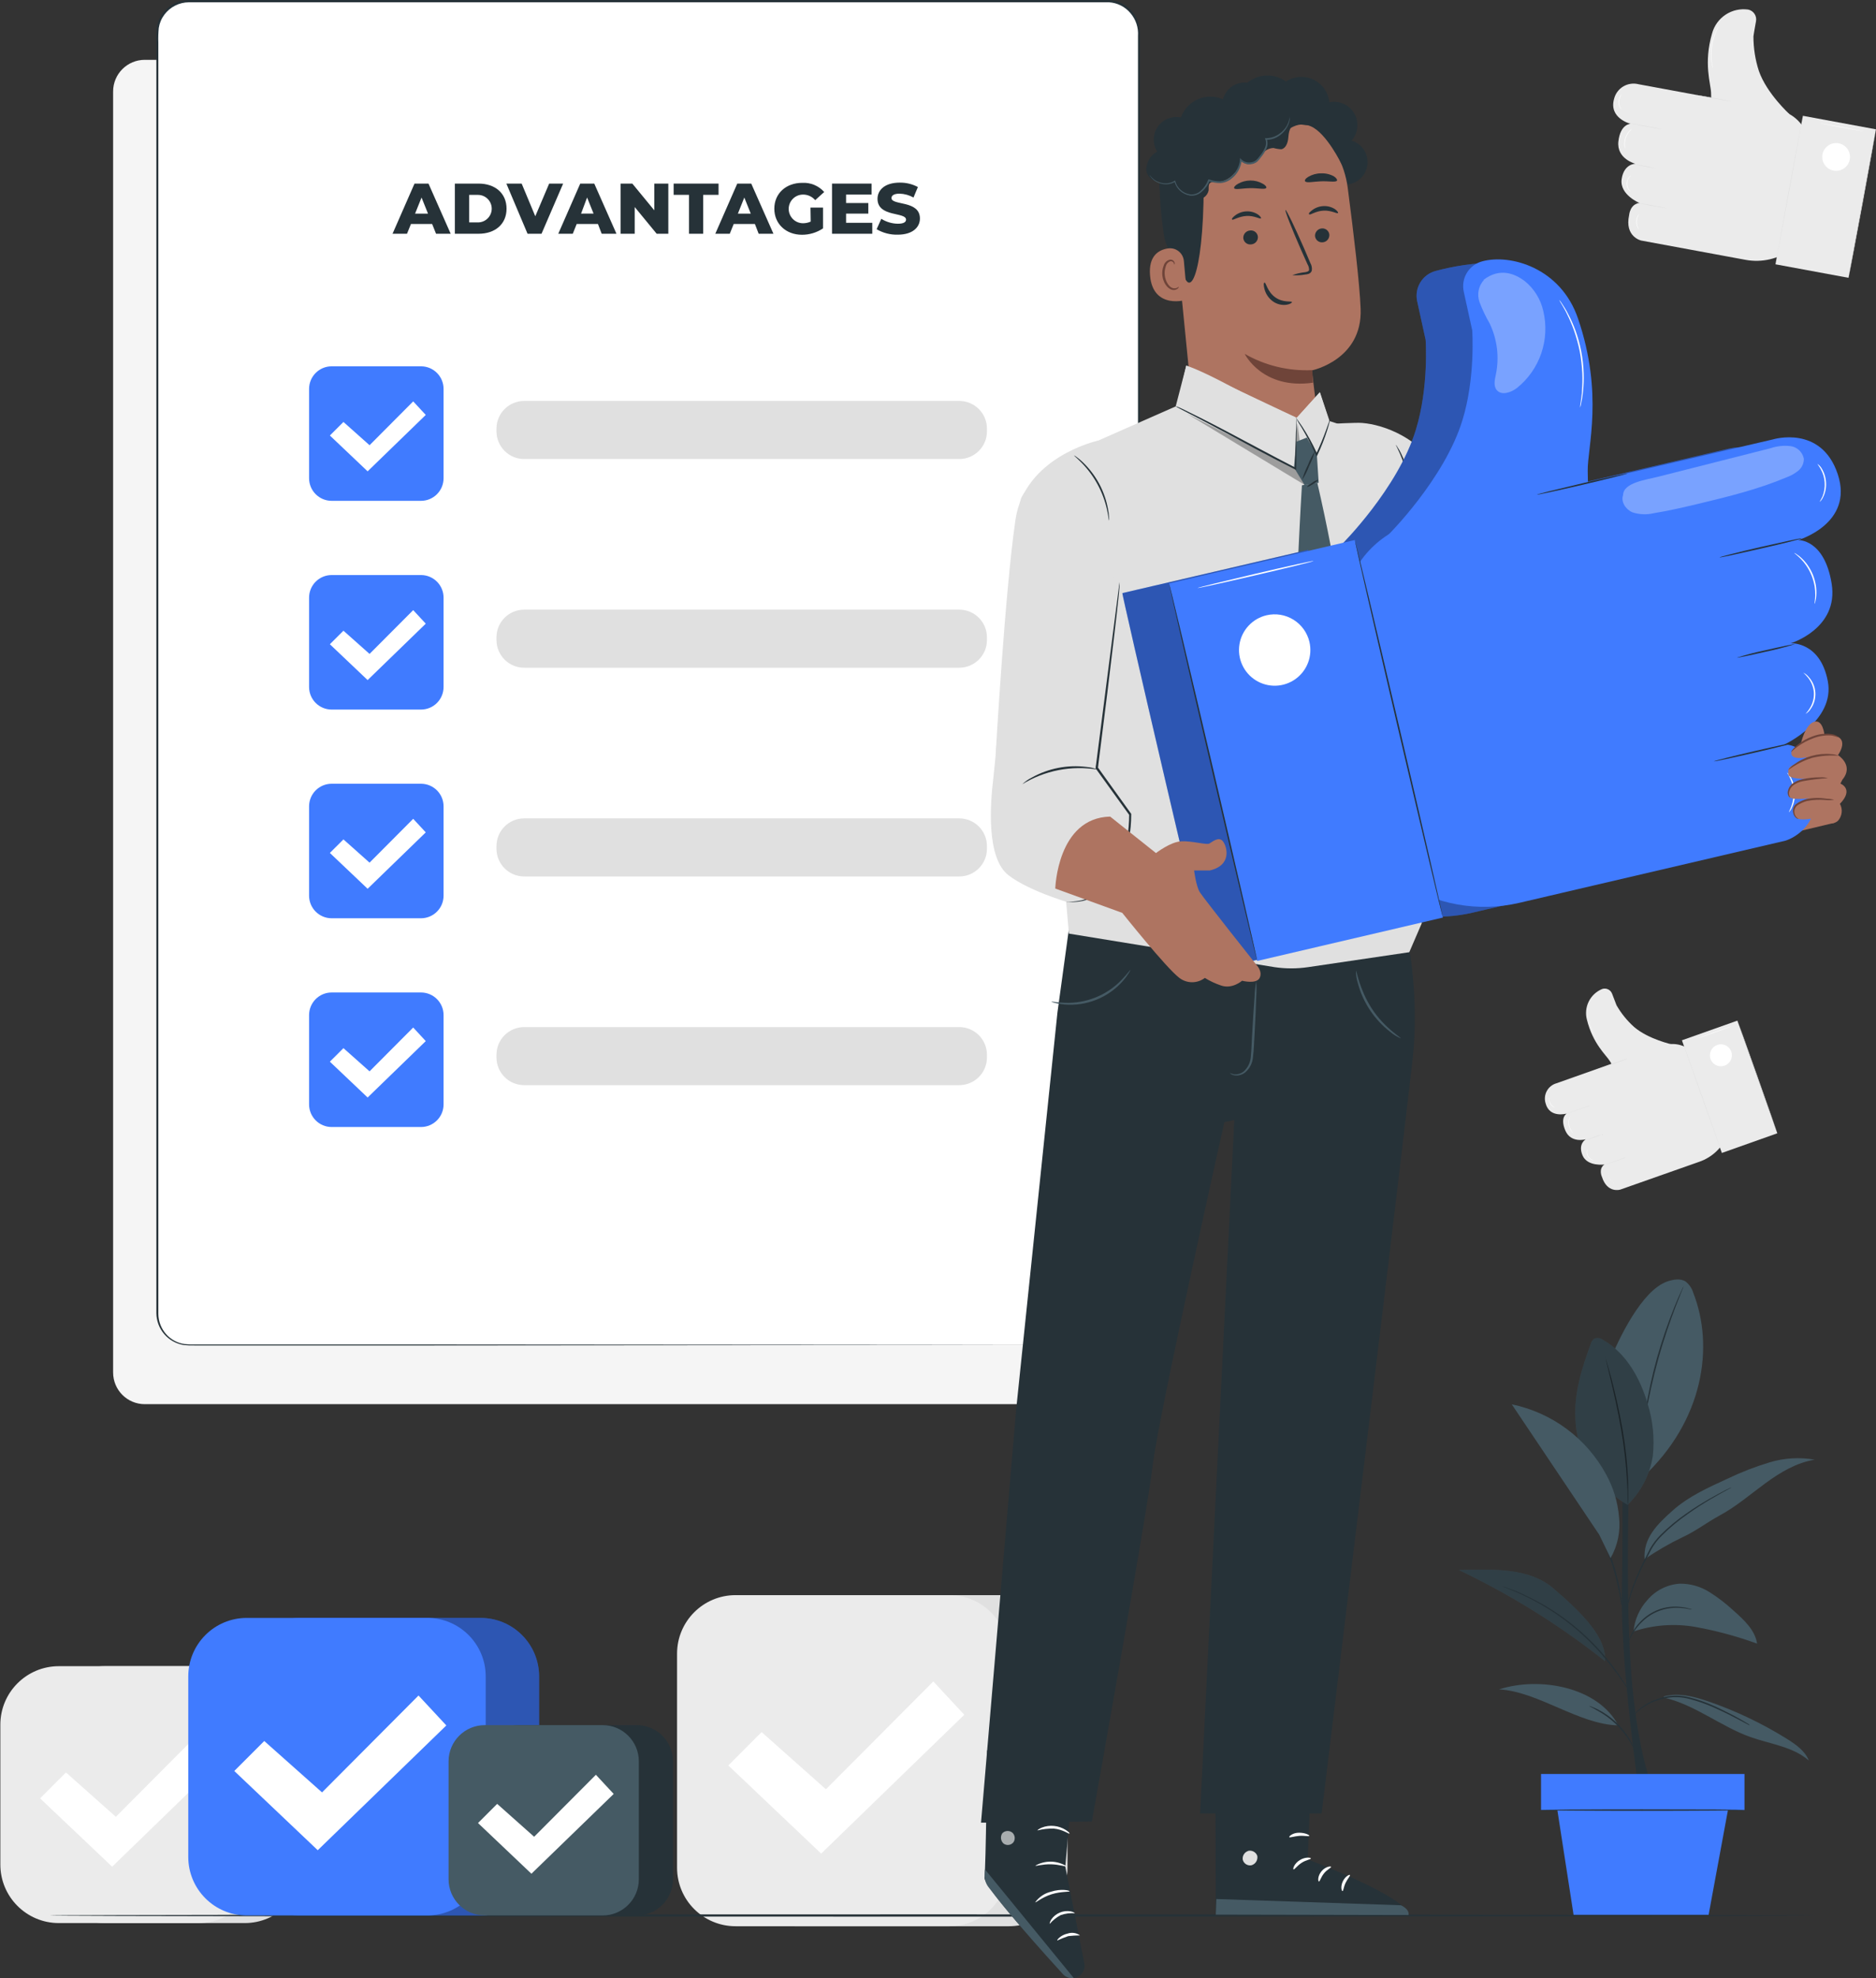 <svg width="2309" height="2434" viewBox="0 0 2309 2434" fill="none" xmlns="http://www.w3.org/2000/svg">
<rect x="0" y="0" width="2309" height="2434" fill="#333333" stroke="none"/>
<path d="M1308.26 73.619H178.173C156.663 73.619 139.226 91.056 139.226 112.565V1688.7C139.226 1710.21 156.663 1727.65 178.173 1727.65H1308.26C1329.77 1727.65 1347.21 1710.21 1347.21 1688.7V112.565C1347.21 91.056 1329.77 73.619 1308.26 73.619Z" fill="#F5F5F5"/>
<path d="M2225.67 172.175L2227.88 183.643L2205.16 306.702C2197.13 312.607 2187.97 316.809 2178.25 319.051C2168.53 321.292 2158.45 321.526 2148.64 319.738L2019.9 295.938C2019.9 295.938 1999.4 291.34 2005.13 264.781C2005.13 264.781 2006.11 250.771 2018.11 249.852C2018.11 249.852 1993.18 239.682 1995.94 220.48C1998.7 201.277 2012.87 201.493 2012.87 201.493C2012.87 201.493 1989.5 195.597 1991.93 173.96C1994.37 152.324 2006.97 152.324 2006.97 152.324C2006.97 152.324 1979.93 145.724 1986.58 121.761C1987.35 118.578 1988.75 115.579 1990.69 112.94C1992.63 110.301 1995.07 108.073 1997.88 106.387C2000.69 104.701 2003.8 103.59 2007.05 103.119C2010.29 102.647 2013.59 102.825 2016.76 103.641L2108.34 120.571L2188.61 135.393C2197.75 137.134 2206.16 141.566 2212.76 148.12C2219.36 154.673 2223.86 163.05 2225.67 172.175Z" fill="#EBEBEB"/>
<path d="M2202.73 140.694C2202.73 140.694 2174.55 115.162 2164.87 87.413C2160.37 73.579 2158.11 59.118 2158.16 44.572C2158.16 43.49 2160 33.754 2161.35 25.856C2161.87 22.731 2161.16 19.527 2159.38 16.909C2157.59 14.291 2154.87 12.459 2151.78 11.792C2142.06 10.394 2132.17 12.597 2123.97 17.988C2115.77 23.379 2109.83 31.584 2107.26 41.056C2096.44 77.947 2105.69 103.1 2106.01 114.297L2106.28 125.548L2202.73 140.694Z" fill="#EBEBEB"/>
<path d="M2185.28 325.197L2275.17 341.81L2308.93 159.097L2219.04 142.485L2185.28 325.197Z" fill="#EBEBEB"/>
<path d="M2185.31 325.094C2185.31 325.094 2192.51 284.146 2201.81 233.732C2211.11 183.318 2218.96 142.371 2218.96 142.425C2218.96 142.479 2211.76 183.373 2202.41 233.84C2193.05 284.308 2185.48 325.148 2185.31 325.094Z" fill="#E0E0E0"/>
<path d="M2275.21 341.754C2275.21 341.754 2282.41 300.752 2291.77 250.339C2301.12 199.925 2308.81 159.031 2308.97 159.031C2309.13 159.031 2301.77 200.033 2292.47 250.447C2283.17 300.861 2275.43 341.754 2275.21 341.754Z" fill="#E0E0E0"/>
<path d="M2243.08 190.134C2242.5 193.459 2242.91 196.883 2244.27 199.974C2245.62 203.065 2247.87 205.685 2250.71 207.503C2253.56 209.322 2256.88 210.257 2260.25 210.191C2263.63 210.125 2266.91 209.061 2269.68 207.133C2272.45 205.205 2274.59 202.499 2275.82 199.357C2277.06 196.215 2277.34 192.778 2276.62 189.479C2275.91 186.179 2274.23 183.165 2271.8 180.818C2269.38 178.47 2266.31 176.893 2262.99 176.286C2260.77 175.881 2258.5 175.918 2256.29 176.396C2254.09 176.874 2252.01 177.782 2250.16 179.069C2248.31 180.356 2246.73 181.996 2245.51 183.895C2244.3 185.794 2243.47 187.914 2243.08 190.134Z" fill="white"/>
<path d="M2087.03 116.785C2087.03 116.785 2096.93 118.246 2108.99 120.463C2121.05 122.681 2130.9 124.683 2130.63 124.845C2130.36 125.007 2120.73 123.384 2108.66 121.167C2096.6 118.949 2087.03 116.785 2087.03 116.785Z" fill="#E0E0E0"/>
<path d="M2010.65 202.034C2010.65 202.034 2016.98 202.846 2024.71 204.252C2029.41 205.01 2034.07 206.003 2038.67 207.227C2038.67 207.227 2032.34 206.416 2024.61 204.955C2019.91 204.229 2015.25 203.254 2010.65 202.034Z" fill="#E0E0E0"/>
<path d="M2005.08 151.512C2005.08 151.512 2014 152.81 2024.98 154.811C2035.96 156.813 2044.84 158.652 2044.78 158.868C2044.73 159.085 2035.86 157.57 2024.88 155.515C2013.9 153.459 2005.02 151.728 2005.08 151.512Z" fill="#E0E0E0"/>
<path d="M2012.27 249.04C2012.27 249.04 2021.2 250.338 2032.18 252.34C2043.16 254.341 2052.03 256.18 2051.98 256.343C2051.92 256.505 2043.05 255.098 2032.07 253.043C2021.09 250.987 2012.22 249.202 2012.27 249.04Z" fill="#E0E0E0"/>
<path d="M2239.3 151.512C2239.3 151.512 2251.95 153.513 2267.42 156.38C2282.89 159.247 2295.44 161.789 2295.44 161.789C2295.44 161.789 2282.79 159.842 2267.32 156.975C2251.85 154.108 2239.3 151.728 2239.3 151.512Z" fill="white"/>
<path d="M2000.32 183.21C2000.12 182.895 1999.97 182.547 1999.89 182.183C1999.61 181.208 1999.41 180.214 1999.29 179.208C1999.15 177.714 1999.15 176.211 1999.29 174.718C1999.49 172.877 1999.89 171.064 2000.48 169.309C2001.1 167.565 2001.92 165.896 2002.91 164.332C2003.72 163.074 2004.66 161.913 2005.73 160.87C2006.43 160.142 2007.21 159.49 2008.05 158.923L2008.97 158.328C2008.97 158.328 2007.78 159.356 2006.11 161.195C2005.11 162.275 2004.22 163.453 2003.46 164.711C2002.52 166.224 2001.75 167.839 2001.18 169.525C2000.58 171.279 2000.16 173.092 1999.94 174.934C1999.81 176.392 1999.81 177.858 1999.94 179.316C1999.99 181.696 2000.43 183.156 2000.32 183.21Z" fill="white"/>
<path d="M1995.56 134.473C1994.78 133.856 1994.17 133.057 1993.77 132.147C1992.64 130.037 1992.06 127.673 1992.1 125.278C1992.18 122.887 1992.83 120.551 1993.99 118.462C1994.44 117.585 1995.09 116.826 1995.88 116.244C1995.88 116.244 1995.23 117.164 1994.48 118.732C1993.45 120.774 1992.9 123.018 1992.85 125.301C1992.8 127.584 1993.27 129.849 1994.21 131.931C1994.7 132.755 1995.15 133.603 1995.56 134.473Z" fill="white"/>
<path d="M2007.03 235.788C2006.01 235.244 2005.14 234.465 2004.48 233.516C2002.79 231.316 2001.9 228.609 2001.94 225.835C2002.01 223.077 2002.98 220.416 2004.7 218.262C2006.05 216.639 2007.24 215.99 2007.3 216.098C2006.52 216.862 2005.8 217.675 2005.13 218.533C2003.58 220.673 2002.75 223.247 2002.75 225.889C2002.75 228.531 2003.58 231.105 2005.13 233.246C2006.05 234.76 2007.08 235.788 2007.03 235.788Z" fill="white"/>
<path d="M2017.3 282.361C2016.55 281.686 2015.96 280.855 2015.57 279.927C2014.5 277.718 2013.94 275.295 2013.94 272.841C2013.94 270.386 2014.5 267.963 2015.57 265.754C2015.98 264.837 2016.57 264.01 2017.3 263.32C2017.3 263.32 2016.71 264.348 2016 265.971C2015.09 268.147 2014.63 270.482 2014.63 272.841C2014.63 275.199 2015.09 277.534 2016 279.71C2016.71 281.387 2017.41 282.307 2017.3 282.361Z" fill="white"/>
<path d="M2108.23 84.005C2107.97 83.36 2107.77 82.69 2107.64 82.004C2107.39 81.206 2107.19 80.393 2107.04 79.57C2107.04 78.596 2106.61 77.514 2106.45 76.27C2106.01 73.441 2105.78 70.585 2105.74 67.724C2105.69 64.106 2105.91 60.49 2106.39 56.905C2106.93 53.426 2107.73 49.991 2108.77 46.628C2109.62 43.869 2110.67 41.175 2111.91 38.568C2112.4 37.486 2112.94 36.512 2113.37 35.647L2114.61 33.483C2114.97 32.862 2115.37 32.265 2115.8 31.698C2115.58 32.365 2115.27 33.001 2114.88 33.592L2113.75 35.809C2113.32 36.675 2112.83 37.648 2112.34 38.784C2111.37 41.002 2110.34 43.761 2109.37 46.79C2108.42 50.152 2107.66 53.566 2107.1 57.013C2106.63 60.474 2106.4 63.962 2106.39 67.453C2106.41 70.292 2106.59 73.127 2106.93 75.946C2106.93 77.19 2107.26 78.272 2107.42 79.191C2107.58 80.111 2107.74 80.976 2107.91 81.625C2108.11 82.403 2108.22 83.202 2108.23 84.005Z" fill="white"/>
<path d="M2086.43 1297.56L2092.55 1304.54L2125.65 1397.96C2122.46 1405.2 2117.82 1411.72 2112.01 1417.11C2106.21 1422.5 2099.36 1426.64 2091.9 1429.28L1994.21 1463.68C1994.21 1463.68 1978.36 1468.65 1971.76 1448.21C1971.76 1448.21 1966.89 1438.2 1974.79 1432.79C1974.79 1432.79 1953.64 1435.71 1947.74 1421.43C1941.84 1407.15 1951.85 1401.74 1951.85 1401.74C1951.85 1401.74 1933.46 1407.15 1926.59 1390.92C1919.72 1374.7 1928.32 1370.1 1928.32 1370.1C1928.32 1370.1 1907.06 1376.32 1902.25 1357.22C1901.52 1354.73 1901.28 1352.12 1901.57 1349.54C1901.85 1346.96 1902.65 1344.47 1903.91 1342.2C1905.16 1339.93 1906.86 1337.93 1908.9 1336.32C1910.94 1334.71 1913.27 1333.53 1915.77 1332.83L1985.23 1308.22L2046.13 1286.58C2053.17 1284.11 2060.8 1283.83 2067.99 1285.8C2075.19 1287.76 2081.62 1291.86 2086.43 1297.56Z" fill="#EBEBEB"/>
<path d="M2058.47 1285.17C2058.47 1285.17 2029.04 1278.84 2011.24 1263.54C2002.65 1255.84 1995.35 1246.82 1989.61 1236.82L1984.2 1222.7C1983.33 1220.34 1981.58 1218.41 1979.32 1217.31C1977.07 1216.22 1974.47 1216.03 1972.08 1216.8C1964.86 1219.73 1958.96 1225.19 1955.48 1232.16C1952.01 1239.14 1951.2 1247.14 1953.2 1254.67C1960.51 1284.2 1976.68 1297.94 1981.33 1305.4L1985.98 1312.98L2058.47 1285.17Z" fill="#EBEBEB"/>
<path d="M2119.29 1418.57L2187.51 1394.38L2138.37 1255.76L2070.15 1279.94L2119.29 1418.57Z" fill="#EBEBEB"/>
<path d="M2119.32 1418.4C2119.32 1418.4 2108.07 1387.46 2094.49 1349.16C2080.92 1310.87 2070.04 1279.76 2070.2 1279.76C2070.37 1279.76 2081.46 1310.71 2095.03 1349C2108.61 1387.3 2119.48 1418.35 2119.32 1418.4Z" fill="#E0E0E0"/>
<path d="M2187.53 1394.22C2187.53 1394.22 2176.28 1363.28 2162.7 1324.99C2149.13 1286.69 2138.25 1255.64 2138.41 1255.59C2138.58 1255.53 2149.67 1286.53 2163.24 1324.82C2176.82 1363.12 2187.69 1394.17 2187.53 1394.22Z" fill="#E0E0E0"/>
<path d="M2105.36 1302.97C2106.27 1305.49 2107.89 1307.68 2110.04 1309.27C2112.18 1310.86 2114.75 1311.78 2117.42 1311.92C2120.09 1312.05 2122.74 1311.39 2125.03 1310.02C2127.33 1308.65 2129.16 1306.63 2130.31 1304.21C2131.46 1301.8 2131.86 1299.1 2131.48 1296.45C2131.09 1293.81 2129.93 1291.34 2128.14 1289.36C2126.35 1287.37 2124.01 1285.96 2121.42 1285.3C2118.83 1284.64 2116.11 1284.77 2113.59 1285.66C2110.21 1286.87 2107.44 1289.37 2105.9 1292.62C2104.36 1295.86 2104.17 1299.58 2105.36 1302.97Z" fill="white"/>
<path d="M1969.43 1314.33C1969.43 1314.33 1976.79 1311.41 1985.98 1308.16C1995.18 1304.92 2002.64 1302.38 2002.7 1302.75C2002.75 1303.13 1995.34 1305.68 1986.15 1308.92C1976.95 1312.17 1969.49 1314.44 1969.43 1314.33Z" fill="#E0E0E0"/>
<path d="M1950.88 1403.09C1950.88 1403.09 1955.53 1401.15 1961.43 1399.09C1964.96 1397.71 1968.57 1396.54 1972.24 1395.58C1968.8 1397.11 1965.28 1398.46 1961.7 1399.63C1958.15 1400.98 1954.54 1402.13 1950.88 1403.09Z" fill="#E0E0E0"/>
<path d="M1926.86 1370.69C1926.86 1370.69 1933.51 1368.04 1941.84 1365.28C1950.17 1362.52 1956.94 1359.87 1956.99 1360.2C1957.04 1360.52 1950.34 1362.85 1942.01 1365.61C1933.68 1368.37 1927.13 1370.86 1926.86 1370.69Z" fill="#E0E0E0"/>
<path d="M1970.57 1434.68C1970.57 1434.68 1977.22 1432.03 1985.55 1429.27C1993.88 1426.52 2000.64 1423.87 2000.7 1424.24C2000.75 1424.62 1994.04 1426.89 1985.71 1429.65C1977.38 1432.41 1970.62 1434.85 1970.57 1434.68Z" fill="#E0E0E0"/>
<path d="M2087.68 1278.03C2087.68 1278.03 2097.09 1274.36 2108.88 1270.19C2120.67 1266.03 2130.19 1262.78 2130.52 1262.94C2130.84 1263.1 2121.11 1266.57 2109.31 1270.73C2097.52 1274.9 2087.73 1278.14 2087.68 1278.03Z" fill="white"/>
<path d="M1936.33 1394.28L1935.62 1393.74C1935.05 1393.18 1934.53 1392.59 1934.06 1391.95C1933.35 1390.99 1932.75 1389.96 1932.27 1388.87C1931.66 1387.54 1931.21 1386.14 1930.92 1384.7C1930.65 1383.28 1930.55 1381.83 1930.59 1380.38C1930.68 1379.19 1930.88 1378.01 1931.19 1376.86C1931.38 1376.08 1931.65 1375.31 1932 1374.59C1932 1374.1 1932.38 1373.83 1932.43 1373.83C1932.49 1373.83 1932 1375.02 1931.57 1376.91C1931.32 1378.05 1931.18 1379.21 1931.13 1380.38C1931.11 1381.79 1931.22 1383.2 1931.46 1384.59C1931.75 1385.98 1932.17 1387.34 1932.7 1388.65C1933.19 1389.72 1933.75 1390.75 1934.38 1391.73C1935.52 1393.36 1936.38 1394.22 1936.33 1394.28Z" fill="white"/>
<path d="M1913.77 1362.74C1913.01 1362.62 1912.29 1362.33 1911.66 1361.88C1910.06 1360.87 1908.74 1359.47 1907.82 1357.82C1906.89 1356.17 1906.4 1354.3 1906.41 1352.41C1906.35 1351.63 1906.48 1350.85 1906.79 1350.14C1906.79 1350.14 1906.79 1351 1906.79 1352.41C1906.93 1354.21 1907.45 1355.96 1908.31 1357.55C1909.19 1359.12 1910.41 1360.49 1911.88 1361.55C1913.01 1362.36 1913.82 1362.69 1913.77 1362.74Z" fill="white"/>
<path d="M1961.7 1427.6C1960.78 1427.61 1959.87 1427.41 1959.05 1427C1957.02 1426.17 1955.32 1424.68 1954.23 1422.78C1953.19 1420.85 1952.81 1418.63 1953.15 1416.45C1953.24 1415.56 1953.56 1414.71 1954.07 1413.97C1954.07 1413.97 1953.74 1414.94 1953.58 1416.51C1953.34 1418.59 1953.76 1420.69 1954.77 1422.51C1955.8 1424.32 1957.35 1425.77 1959.21 1426.68C1960.67 1427.33 1961.7 1427.49 1961.7 1427.6Z" fill="white"/>
<path d="M1987.23 1455.56C1986.45 1455.39 1985.71 1455.05 1985.06 1454.59C1983.44 1453.51 1982.08 1452.07 1981.12 1450.37C1980.14 1448.72 1979.57 1446.87 1979.44 1444.96C1979.25 1444.18 1979.25 1443.36 1979.44 1442.58C1979.44 1442.58 1979.44 1443.5 1979.44 1444.91C1979.67 1446.81 1980.27 1448.65 1981.22 1450.32C1982.18 1451.92 1983.43 1453.33 1984.9 1454.48C1985.7 1454.79 1986.48 1455.15 1987.23 1455.56Z" fill="white"/>
<path d="M1971.11 1283.6L1969.86 1282.41C1969.39 1281.97 1968.94 1281.5 1968.51 1281.01C1967.97 1280.41 1967.38 1279.76 1966.78 1279.01C1965.38 1277.29 1964.1 1275.48 1962.94 1273.6C1961.52 1271.2 1960.28 1268.71 1959.21 1266.13C1958.19 1263.53 1957.37 1260.86 1956.77 1258.13C1956.26 1255.9 1955.92 1253.64 1955.75 1251.37C1955.75 1250.45 1955.75 1249.53 1955.75 1248.77C1955.75 1248.01 1955.75 1247.36 1955.75 1246.82C1955.7 1246.26 1955.7 1245.7 1955.75 1245.15C1955.83 1245.7 1955.83 1246.27 1955.75 1246.82C1955.75 1247.36 1955.75 1248.01 1955.75 1248.77C1955.75 1249.53 1955.75 1250.39 1955.75 1251.37C1955.75 1253.26 1956.34 1255.53 1956.88 1258.02C1958.69 1265.6 1962.04 1272.73 1966.73 1278.95C1967.32 1279.76 1967.86 1280.41 1968.35 1281.01L1969.65 1282.52C1970.17 1282.83 1970.66 1283.19 1971.11 1283.6Z" fill="white"/>
<path d="M1241.89 1962.62H978.519C938.756 1962.62 906.522 1994.86 906.522 2034.62V2297.99C906.522 2337.76 938.756 2369.99 978.519 2369.99H1241.89C1281.66 2369.99 1313.89 2337.76 1313.89 2297.99V2034.62C1313.89 1994.86 1281.66 1962.62 1241.89 1962.62Z" fill="#E0E0E0"/>
<path d="M1168.71 1962.62H905.332C865.57 1962.62 833.336 1994.86 833.336 2034.62V2297.99C833.336 2337.76 865.57 2369.99 905.332 2369.99H1168.71C1208.47 2369.99 1240.7 2337.76 1240.7 2297.99V2034.62C1240.7 1994.86 1208.47 1962.62 1168.71 1962.62Z" fill="#EBEBEB"/>
<path d="M896.407 2172.18L937.409 2131.12L1016.55 2201.49L1148.75 2068.81L1186.83 2109.81L1010.7 2280.63L896.407 2172.18Z" fill="white"/>
<path d="M301.232 2050.04H129.165C89.403 2050.04 57.169 2082.27 57.169 2122.03V2294.1C57.169 2333.86 89.403 2366.1 129.165 2366.1H301.232C340.995 2366.1 373.229 2333.86 373.229 2294.1V2122.03C373.229 2082.27 340.995 2050.04 301.232 2050.04Z" fill="#E0E0E0"/>
<path d="M244.489 2050.04H72.423C32.66 2050.04 0.426 2082.27 0.426 2122.03V2294.1C0.426 2333.86 32.66 2366.1 72.423 2366.1H244.489C284.252 2366.1 316.486 2333.86 316.486 2294.1V2122.03C316.486 2082.27 284.252 2050.04 244.489 2050.04Z" fill="#EBEBEB"/>
<path d="M49.325 2212.64L81.186 2180.78L142.58 2235.36L245.084 2132.42L274.673 2164.28L138.036 2296.75L49.325 2212.64Z" fill="white"/>
<path d="M2234.7 2356.79C2234.7 2357.55 1747.87 2358.2 1147.99 2358.2C548.108 2358.2 61.171 2357.55 61.171 2356.79C61.171 2356.03 547.675 2355.38 1147.99 2355.38C1748.3 2355.38 2234.7 2356.2 2234.7 2356.79Z" fill="#263238"/>
<path d="M2016.87 2201.82C2016.87 2201.82 1994.31 2046.84 1996.21 1956.62C1998.1 1866.39 1996.21 1764.97 1996.21 1764.97H2006.59C2006.59 1764.97 1999.56 1944.02 2007.24 2051.98C2014.92 2159.95 2035.04 2201.82 2035.04 2201.82H2016.98" fill="#263238"/>
<path d="M2084.05 1590.58C2082.43 1585.08 2079.12 1580.24 2074.59 1576.73C2067.99 1572.56 2059.33 1574.3 2051.98 1576.73C2020.6 1587.82 1992.75 1646.35 1980.09 1677.12L2021.74 1817.76C2096.98 1747.93 2110.02 1656.41 2084.05 1590.58Z" fill="#455A64"/>
<path d="M2072.15 1582.68C2072.02 1583.31 2071.82 1583.93 2071.56 1584.52L2069.5 1589.6C2067.66 1594.04 2065.12 1600.42 2062.04 1608.43C2055.92 1624.66 2048.08 1646.67 2041.1 1671.82C2034.13 1696.98 2029.37 1720.07 2026.39 1736.73C2024.88 1745.17 2023.79 1751.99 2023.09 1756.69C2022.71 1758.91 2022.44 1760.7 2022.17 1762.1C2022.1 1762.75 2021.96 1763.38 2021.74 1764C2021.68 1763.35 2021.68 1762.7 2021.74 1762.05C2021.74 1760.59 2022.06 1758.8 2022.28 1756.64C2022.82 1751.88 2023.74 1745.01 2025.09 1736.52C2028.62 1714.49 2033.37 1692.67 2039.32 1671.17C2045.36 1649.68 2052.59 1628.53 2060.96 1607.83C2064.2 1599.88 2066.91 1593.55 2068.96 1589.22C2069.88 1587.17 2070.64 1585.55 2071.29 1584.19C2071.52 1583.66 2071.81 1583.15 2072.15 1582.68Z" fill="#263238"/>
<path d="M2003.24 1851.41C1984.27 1840.61 1968.4 1825.12 1957.15 1806.42C1945.89 1787.72 1939.64 1766.45 1938.98 1744.63C1937.52 1713.47 1947.09 1682.91 1957.91 1653.65C1958.57 1651 1960.14 1648.66 1962.35 1647.05C1964.14 1646.37 1966.07 1646.17 1967.97 1646.45C1969.86 1646.73 1971.65 1647.5 1973.16 1648.67C2001.51 1664.9 2018.71 1695.68 2027.9 1727.05C2034.44 1747.84 2036.61 1769.75 2034.29 1791.42C2030.71 1814.22 2019.88 1835.26 2003.4 1851.41" fill="#455A64"/>
<path d="M2003.24 1851.41C2003.17 1850.78 2003.17 1850.15 2003.24 1849.52C2003.24 1848.11 2003.24 1846.32 2003.24 1844.11C2003.24 1839.46 2003.24 1832.69 2002.64 1824.31C2001.54 1802.55 1999.12 1780.87 1995.4 1759.4C1991.07 1734.25 1985.82 1711.74 1981.93 1695.46L1977.33 1676.15C1976.84 1674.04 1976.41 1672.31 1976.14 1670.74C1975.89 1670.26 1975.69 1669.75 1975.54 1669.23C1975.82 1669.8 1976.04 1670.4 1976.19 1671.01C1976.57 1672.36 1977.06 1674.1 1977.71 1676.15C1979.01 1680.7 1980.74 1686.97 1983.12 1695.3C1987.28 1711.53 1992.75 1734.03 1997.13 1759.29C2000.85 1780.75 2003.11 1802.44 2003.89 1824.2C2003.89 1832.53 2003.89 1839.35 2003.89 1844L2003.62 1849.41C2003.57 1850.09 2003.44 1850.76 2003.24 1851.41Z" fill="#263238"/>
<g opacity="0.3">
<path d="M2003.24 1851.41C1984.27 1840.61 1968.4 1825.12 1957.15 1806.42C1945.89 1787.72 1939.64 1766.45 1938.98 1744.63C1937.52 1713.47 1947.09 1682.91 1957.91 1653.65C1958.57 1651 1960.14 1648.66 1962.35 1647.05C1964.14 1646.37 1966.07 1646.16 1967.97 1646.45C1969.86 1646.73 1971.65 1647.5 1973.16 1648.67C2001.51 1664.9 2018.71 1695.68 2027.9 1727.05C2034.44 1747.84 2036.61 1769.75 2034.29 1791.42C2030.71 1814.22 2019.88 1835.26 2003.4 1851.41" fill="black"/>
</g>
<path d="M2047.32 2088.55C2085.73 2097.04 2117.64 2124.14 2154.48 2137.23C2179.04 2145.94 2206.79 2149.02 2226.37 2166.17C2221.66 2154.33 2210.52 2146.43 2199.7 2139.67C2169.11 2120.56 2136.44 2104.99 2102.34 2093.26C2084.86 2087.25 2065.93 2082.44 2048.24 2087.14" fill="#455A64"/>
<path d="M1991.77 2122.84C1943.63 2122.03 1892.95 2081.03 1845.02 2078.6C1895.16 2062.37 1966.94 2075.62 1991.77 2122.84Z" fill="#455A64"/>
<path d="M2010.54 2007.3C2035.35 1999.1 2061.81 1997.24 2087.51 2001.89C2113.08 2006.58 2138.22 2013.41 2162.65 2022.29C2160.16 2005.57 2146.42 1993.02 2133.93 1981.93C2124.65 1973.25 2114.56 1965.48 2103.8 1958.73C2092.96 1951.94 2080.4 1948.39 2067.61 1948.5C2059.94 1949 2052.44 1951.04 2045.57 1954.5C2038.7 1957.95 2032.6 1962.76 2027.63 1968.63C2017.92 1979.25 2011.92 1992.75 2010.54 2007.09" fill="#455A64"/>
<path d="M1911.72 1954.18C1881.42 1928.27 1835.5 1930.82 1795.63 1931.74C1859.63 1962.23 1919.98 1999.85 1975.54 2043.87C1977.27 2015.69 1950.01 1986.86 1911.72 1954.18Z" fill="#455A64"/>
<g opacity="0.3">
<path d="M1911.72 1954.19C1881.42 1928.27 1835.5 1930.82 1795.63 1931.74C1859.63 1962.23 1919.98 1999.85 1975.54 2043.87C1977.27 2015.69 1950.01 1986.86 1911.72 1954.19Z" fill="black"/>
</g>
<path d="M2024.23 1918.43C2039.02 1908.18 2054.61 1899.14 2070.85 1891.38C2086.76 1884.13 2101.69 1872.61 2117.05 1864.34C2137.06 1853.52 2154.37 1838.48 2172.71 1825.07C2191.05 1811.65 2211.17 1799.53 2233.62 1795.96C2215.14 1792.69 2196.14 1793.8 2178.17 1799.21C2160.27 1804.6 2142.82 1811.38 2125.97 1819.49C2102.34 1830.31 2078.32 1841.13 2058.95 1858.33C2039.59 1875.53 2022.17 1892.68 2024.23 1918.54" fill="#455A64"/>
<path d="M2153.62 2122.84L2152.1 2122.19L2147.88 2119.98C2144.26 2118.08 2139.06 2115.22 2132.52 2111.92C2129.27 2110.19 2125.65 2108.4 2121.7 2106.51C2117.75 2104.61 2113.64 2102.72 2109.21 2100.77C2099.63 2096.5 2089.72 2093.05 2079.56 2090.44C2069.48 2087.67 2058.88 2087.41 2048.68 2089.68C2044.22 2090.65 2039.85 2091.96 2035.59 2093.58C2026.56 2097.21 2018.42 2102.74 2011.73 2109.81C2008.97 2112.78 2007.62 2114.62 2007.46 2114.51C2007.71 2114.02 2007.99 2113.55 2008.32 2113.11C2009.23 2111.81 2010.21 2110.57 2011.24 2109.37C2015.06 2104.93 2019.48 2101.05 2024.39 2097.85C2027.8 2095.6 2031.42 2093.68 2035.21 2092.12C2039.51 2090.39 2043.94 2088.99 2048.46 2087.95C2058.9 2085.53 2069.77 2085.75 2080.1 2088.6C2090.37 2091.23 2100.38 2094.76 2110.02 2099.15C2114.45 2101.15 2118.67 2103.1 2122.51 2105.1C2126.35 2107.1 2129.98 2108.83 2133.33 2110.51C2139.82 2113.97 2144.96 2116.95 2148.48 2119.11L2152.53 2121.54C2153.18 2122.46 2153.67 2122.79 2153.62 2122.84Z" fill="#263238"/>
<path d="M1955.8 2098.99C1956.85 2099.1 1957.88 2099.4 1958.83 2099.85C1961.51 2100.82 1964.13 2101.96 1966.67 2103.26C1983.61 2111.88 1997.61 2125.32 2006.92 2141.88C2008.31 2144.38 2009.54 2146.96 2010.6 2149.62C2011.07 2150.56 2011.42 2151.56 2011.62 2152.59C2011.35 2152.59 2009.57 2148.64 2005.84 2142.53C2000.99 2134.61 1995.15 2127.34 1988.47 2120.9C1981.74 2114.54 1974.21 2109.09 1966.08 2104.67C1959.86 2100.88 1955.69 2099.26 1955.8 2098.99Z" fill="#263238"/>
<path d="M1849.29 1951.75L1851.35 1952.34L1857.08 1954.4L1866.22 1957.75C1869.79 1959.11 1873.63 1961.05 1877.96 1963.16C1900.55 1973.63 1921.63 1987.08 1940.65 2003.14C1951.12 2011.96 1960.96 2021.48 1970.13 2031.64C1977.5 2040.04 1984.41 2048.81 1990.85 2057.93C1996.26 2065.72 2000.53 2072.21 2003.4 2076.65L2006.7 2082.06C2007.09 2082.64 2007.43 2083.26 2007.73 2083.9C2007.23 2083.4 2006.77 2082.86 2006.38 2082.27C2005.57 2081.14 2004.32 2079.46 2002.81 2077.24C1999.78 2072.86 1995.5 2066.43 1989.88 2058.85C1984.25 2051.28 1977.22 2042.3 1968.94 2032.89C1959.86 2022.76 1950.12 2013.24 1939.79 2004.38C1920.85 1988.44 1899.99 1974.94 1877.69 1964.19C1873.36 1962.24 1869.58 1960.19 1866.06 1958.78L1857.08 1955.16L1851.13 1952.67C1850.48 1952.44 1849.87 1952.13 1849.29 1951.75Z" fill="#263238"/>
<path d="M2082.75 1980.26C2081.46 1980.24 2080.17 1980.08 2078.91 1979.77L2074.53 1978.96C2072.8 1978.63 2070.8 1978.58 2068.58 1978.36C2057.17 1977.39 2045.71 1979.66 2035.53 1984.91C2029.94 1987.82 2024.85 1991.6 2020.44 1996.11C2016.76 1999.7 2013.51 2003.72 2010.76 2008.06C2008.26 2012.1 2006.05 2016.31 2004.16 2020.66C2004.3 2019.38 2004.63 2018.12 2005.13 2016.93C2006.35 2013.62 2007.89 2010.43 2009.73 2007.41C2012.41 2002.89 2015.62 1998.71 2019.3 1994.97C2023.77 1990.29 2028.98 1986.38 2034.72 1983.39C2045.16 1977.94 2057 1975.78 2068.69 1977.17C2070.91 1977.5 2072.96 1977.55 2074.69 1977.98L2079.08 1979.12C2080.34 1979.36 2081.57 1979.74 2082.75 1980.26Z" fill="#263238"/>
<path d="M2131.17 1830.15C2130.61 1830.59 2129.99 1830.96 2129.33 1831.23L2123.92 1834.15C2119.27 1836.7 2112.5 1840.43 2104.34 1845.24C2096.17 1850.06 2086.65 1856.06 2076.48 1863.36C2065.36 1871.14 2054.93 1879.86 2045.32 1889.44C2040.37 1894.35 2036.1 1899.9 2032.61 1905.93C2029.42 1911.99 2026.44 1917.83 2023.63 1923.46C2018.66 1933.38 2014.2 1943.54 2010.27 1953.91C2007.67 1960.99 2005.5 1968.21 2003.78 1975.55C2002.54 1980.69 2002.1 1983.61 2001.94 1983.56C2001.78 1983.5 2001.94 1982.85 2001.94 1981.45C2001.94 1980.04 2002.43 1977.99 2002.97 1975.39C2004.44 1968.04 2006.45 1960.81 2008.97 1953.75C2012.73 1943.26 2017.1 1933 2022.06 1923.03C2024.82 1917.35 2027.8 1911.45 2030.93 1905.39C2034.49 1899.2 2038.85 1893.5 2043.92 1888.46C2053.61 1878.81 2064.14 1870.05 2075.4 1862.28C2085.68 1855.03 2095.36 1849.14 2103.58 1844.38C2111.8 1839.62 2118.67 1836.16 2123.43 1833.56L2128.84 1830.96C2129.58 1830.6 2130.36 1830.33 2131.17 1830.15Z" fill="#263238"/>
<path d="M1996.15 1975.93C1995.71 1974.61 1995.39 1973.25 1995.18 1971.87C1994.64 1968.9 1993.94 1965.16 1993.07 1960.73C1990.79 1948.51 1987.76 1936.44 1983.98 1924.6C1980.08 1912.8 1975.5 1901.24 1970.24 1889.98L1965.54 1879.65C1964.89 1878.42 1964.38 1877.14 1964.02 1875.8C1964.87 1876.9 1965.58 1878.1 1966.13 1879.37C1967.43 1881.7 1969.22 1885.16 1971.54 1889.44C1982.88 1911.78 1990.64 1935.76 1994.53 1960.51C1995.29 1965.27 1995.83 1969.11 1996.1 1971.76C1996.25 1973.15 1996.27 1974.54 1996.15 1975.93Z" fill="#263238"/>
<path d="M1992.69 1866.39C1991.16 1848.16 1985.81 1830.45 1977 1814.41C1965.11 1792.37 1948.54 1773.2 1928.44 1758.25C1908.35 1743.3 1885.23 1732.93 1860.71 1727.86L1968.4 1888.35L1982.31 1917.02C1991.09 1901.69 1994.73 1883.95 1992.69 1866.39Z" fill="#455A64"/>
<path d="M2147.12 2182.67H1896.73V2227.02H2147.12V2182.67Z" fill="#407BFF"/>
<path d="M1915.45 2218.26L1936.76 2355.93H2102.98L2128.41 2218.26H1915.45Z" fill="#407BFF"/>
<path d="M2147.02 2227.08C2147.02 2227.57 2090.49 2228 2020.87 2228C1951.26 2228 1894.73 2227.57 1894.73 2227.08C1894.73 2226.59 1951.2 2226.21 2020.87 2226.21C2090.54 2226.21 2147.02 2226.38 2147.02 2227.08Z" fill="#263238"/>
<path d="M591.544 1990.64H369.442C329.68 1990.64 297.446 2022.88 297.446 2062.64V2284.74C297.446 2324.5 329.68 2356.74 369.442 2356.74H591.544C631.307 2356.74 663.541 2324.5 663.541 2284.74V2062.64C663.541 2022.88 631.307 1990.64 591.544 1990.64Z" fill="#407BFF"/>
<g opacity="0.3">
<path d="M591.544 1990.64H369.442C329.68 1990.64 297.446 2022.88 297.446 2062.64V2284.74C297.446 2324.5 329.68 2356.74 369.442 2356.74H591.544C631.307 2356.74 663.541 2324.5 663.541 2284.74V2062.64C663.541 2022.88 631.307 1990.64 591.544 1990.64Z" fill="black"/>
</g>
<path d="M525.822 1990.64H303.72C263.958 1990.64 231.724 2022.88 231.724 2062.64V2284.74C231.724 2324.5 263.958 2356.74 303.72 2356.74H525.822C565.585 2356.74 597.819 2324.5 597.819 2284.74V2062.64C597.819 2022.88 565.585 1990.64 525.822 1990.64Z" fill="#407BFF"/>
<path d="M288.358 2178.99L325.249 2142.1L396.38 2205.33L515.112 2086.12L549.352 2122.95L391.079 2276.47L288.358 2178.99Z" fill="white"/>
<path d="M783.787 2122.57H638.658C614.072 2122.57 594.141 2142.5 594.141 2167.09V2312.22C594.141 2336.81 614.072 2356.74 638.658 2356.74H783.787C808.374 2356.74 828.305 2336.81 828.305 2312.22V2167.09C828.305 2142.5 808.374 2122.57 783.787 2122.57Z" fill="#263238"/>
<path d="M741.758 2122.57H596.629C572.042 2122.57 552.111 2142.5 552.111 2167.09V2312.22C552.111 2336.81 572.042 2356.74 596.629 2356.74H741.758C766.344 2356.74 786.276 2336.81 786.276 2312.22V2167.09C786.276 2142.5 766.344 2122.57 741.758 2122.57Z" fill="#455A64"/>
<path d="M588.353 2243.04L611.937 2219.45L657.428 2259.91L733.428 2183.64L755.335 2207.23L654.075 2305.4L588.353 2243.04Z" fill="white"/>
<path d="M1362.63 1.353H232.535C211.026 1.353 193.589 18.789 193.589 40.299V1616.43C193.589 1637.94 211.026 1655.38 232.535 1655.38H1362.63C1384.14 1655.38 1401.57 1637.94 1401.57 1616.43V40.299C1401.57 18.789 1384.14 1.353 1362.63 1.353Z" fill="white"/>
<path d="M1362.63 1655.38C1367.5 1655.29 1372.32 1654.32 1376.85 1652.51C1382.44 1650.27 1387.41 1646.73 1391.35 1642.18C1396.87 1635.99 1400.28 1628.2 1401.09 1619.95C1401.36 1582.09 1401.09 1526.69 1401.09 1455.13C1401.09 1312 1400.82 1104.88 1400.65 848.975C1400.65 720.993 1400.65 580.841 1400.65 430.357C1400.65 355.133 1400.65 277.384 1400.65 197.112V44.301C1401.39 34.048 1398.05 23.918 1391.35 16.12C1388.09 12.223 1384.06 9.034 1379.52 6.746C1374.98 4.458 1370.03 3.12 1364.95 2.813C1354.62 2.813 1343.96 2.813 1333.42 2.813H232.535C226.643 2.832 220.837 4.225 215.578 6.883C210.319 9.54 205.753 13.389 202.244 18.121C198.679 22.891 196.338 28.463 195.428 34.349C194.838 40.316 194.658 46.316 194.887 52.307V268.243C194.887 363.337 194.887 456.97 194.887 549.143C194.887 733.056 194.887 910.911 194.887 1080.11C194.887 1249.31 194.887 1410.07 194.887 1560.66V1616.6C194.973 1625.62 198.249 1634.32 204.137 1641.15C209.961 1647.92 218.024 1652.38 226.855 1653.7C231.29 1654.21 235.755 1654.39 240.216 1654.24H333.363H534.207L1140.36 1654.68L1305.18 1654.95H1140.36L534.207 1655.43H240.054C235.486 1655.59 230.913 1655.43 226.369 1654.95C216.959 1653.48 208.378 1648.71 202.164 1641.5C195.949 1634.28 192.507 1625.09 192.453 1615.57C192.453 1597.07 192.453 1578.42 192.453 1559.64C192.453 1409.1 192.453 1248.34 192.453 1079.08C192.453 909.829 192.453 732.245 192.453 548.115V51.874C192.223 45.738 192.422 39.592 193.048 33.483C194.05 27.225 196.556 21.304 200.35 16.228C204.117 11.177 209.015 7.078 214.651 4.26C220.287 1.442 226.504 -0.017 232.806 0H1333.69C1344.51 0 1354.73 0 1365.39 0C1370.8 0.353 1376.08 1.794 1380.93 4.239C1385.77 6.683 1390.07 10.08 1393.57 14.226C1400.49 22.569 1403.88 33.28 1403.03 44.085V75.134C1403.03 116.352 1403.03 156.993 1403.03 197.058C1403.03 277.222 1403.03 354.97 1403.03 430.303C1403.03 580.787 1403.03 720.939 1403.03 848.921C1403.03 1104.83 1402.65 1311.95 1402.55 1455.08C1402.55 1526.69 1402.55 1582.19 1402.11 1619.95C1401.28 1628.33 1397.78 1636.22 1392.11 1642.45C1388.08 1646.95 1383.03 1650.42 1377.39 1652.57C1373.93 1653.94 1370.29 1654.78 1366.58 1655.06L1362.63 1655.38Z" fill="#263238"/>
<path d="M1180.66 493.32H645.149C626.329 493.32 611.071 508.578 611.071 527.398V530.698C611.071 549.519 626.329 564.776 645.149 564.776H1180.66C1199.48 564.776 1214.74 549.519 1214.74 530.698V527.398C1214.74 508.578 1199.48 493.32 1180.66 493.32Z" fill="#E0E0E0"/>
<path d="M518.141 450.695H408.226C392.871 450.695 380.423 463.143 380.423 478.499V588.414C380.423 603.769 392.871 616.217 408.226 616.217H518.141C533.497 616.217 545.945 603.769 545.945 588.414V478.499C545.945 463.143 533.497 450.695 518.141 450.695Z" fill="#407BFF"/>
<path d="M406.008 535.836L422.723 519.175L454.854 547.79L508.567 493.86L524.037 510.521L452.473 579.921L406.008 535.836Z" fill="white"/>
<path d="M1180.66 750.095H645.149C626.329 750.095 611.071 765.352 611.071 784.173V787.472C611.071 806.293 626.329 821.55 645.149 821.55H1180.66C1199.48 821.55 1214.74 806.293 1214.74 787.472V784.173C1214.74 765.352 1199.48 750.095 1180.66 750.095Z" fill="#E0E0E0"/>
<path d="M518.141 707.524H408.226C392.871 707.524 380.423 719.972 380.423 735.328V845.243C380.423 860.598 392.871 873.046 408.226 873.046H518.141C533.497 873.046 545.945 860.598 545.945 845.243V735.328C545.945 719.972 533.497 707.524 518.141 707.524Z" fill="#407BFF"/>
<path d="M406.008 792.666L422.723 776.005L454.854 804.566L508.567 750.69L524.037 767.351L452.473 836.751L406.008 792.666Z" fill="white"/>
<path d="M1180.66 1006.92H645.149C626.329 1006.92 611.071 1022.18 611.071 1041V1044.3C611.071 1063.12 626.329 1078.38 645.149 1078.38H1180.66C1199.48 1078.38 1214.74 1063.12 1214.74 1044.3V1041C1214.74 1022.18 1199.48 1006.92 1180.66 1006.92Z" fill="#E0E0E0"/>
<path d="M518.141 964.299H408.226C392.871 964.299 380.423 976.747 380.423 992.102V1102.02C380.423 1117.37 392.871 1129.82 408.226 1129.82H518.141C533.497 1129.82 545.945 1117.37 545.945 1102.02V992.102C545.945 976.747 533.497 964.299 518.141 964.299Z" fill="#407BFF"/>
<path d="M406.008 1049.44L422.723 1032.78L454.854 1061.39L508.567 1007.46L524.037 1024.13L452.473 1093.53L406.008 1049.44Z" fill="white"/>
<path d="M1180.66 1263.7H645.149C626.329 1263.7 611.071 1278.96 611.071 1297.78V1301.08C611.071 1319.9 626.329 1335.15 645.149 1335.15H1180.66C1199.48 1335.15 1214.74 1319.9 1214.74 1301.08V1297.78C1214.74 1278.96 1199.48 1263.7 1180.66 1263.7Z" fill="#E0E0E0"/>
<path d="M518.141 1221.13H408.226C392.871 1221.13 380.423 1233.58 380.423 1248.93V1358.85C380.423 1374.2 392.871 1386.65 408.226 1386.65H518.141C533.497 1386.65 545.945 1374.2 545.945 1358.85V1248.93C545.945 1233.58 533.497 1221.13 518.141 1221.13Z" fill="#407BFF"/>
<path d="M406.008 1306.27L422.723 1289.61L454.854 1318.17L508.567 1264.24L524.037 1280.95L452.473 1350.35L406.008 1306.27Z" fill="white"/>
<path d="M531.881 275.599H505.808L500.94 287.608H483.144L510.19 225.889H527.391L554.708 287.608H536.695L531.881 275.599ZM526.796 262.834L518.844 243.036L510.893 262.834H526.796Z" fill="#263238"/>
<path d="M559.846 225.889H589.002C609.449 225.889 623.458 237.789 623.458 256.775C623.458 275.762 609.449 287.608 589.002 287.608H559.846V225.889ZM588.299 273.652C592.789 273.652 597.095 271.868 600.271 268.693C603.446 265.518 605.229 261.212 605.229 256.721C605.229 252.231 603.446 247.924 600.271 244.749C597.095 241.574 592.789 239.79 588.299 239.79H577.48V273.652H588.299Z" fill="#263238"/>
<path d="M693.129 225.889L666.516 287.608H649.315L623.242 225.889H642.066L658.835 266.079L675.928 225.889H693.129Z" fill="#263238"/>
<path d="M735.97 275.599H709.789L704.975 287.608H687.125L714.171 225.889H731.426L758.743 287.608H740.568L735.97 275.599ZM730.561 262.779L722.609 242.982L715.199 262.834L730.561 262.779Z" fill="#263238"/>
<path d="M822.571 225.889V287.608H808.237L781.191 254.72V287.608H763.881V225.889H778.27L805.316 258.777V225.889H822.571Z" fill="#263238"/>
<path d="M848.049 239.736H829.117V225.889H884.399V239.736H865.521V287.608H848.049V239.736Z" fill="#263238"/>
<path d="M929.133 275.599H903.06L898.192 287.608H880.396L907.442 225.889H924.643L951.96 287.608H933.785L929.133 275.599ZM924.048 262.834L916.097 243.036L908.199 262.834H924.048Z" fill="#263238"/>
<path d="M997.559 255.423H1012.98V281.008C1005.31 286.148 996.291 288.88 987.065 288.851C967.43 288.851 953.042 275.545 953.042 256.775C953.042 238.005 967.43 224.969 987.39 224.969C992.454 224.688 997.516 225.554 1002.2 227.502C1006.88 229.45 1011.07 232.43 1014.44 236.22L1003.35 246.281C1001.51 244.101 999.216 242.355 996.625 241.167C994.035 239.979 991.213 239.38 988.364 239.411C983.687 239.411 979.202 241.269 975.895 244.576C972.588 247.883 970.73 252.368 970.73 257.045C970.73 261.722 972.588 266.207 975.895 269.514C979.202 272.821 983.687 274.679 988.364 274.679C991.632 274.696 994.863 273.995 997.83 272.624L997.559 255.423Z" fill="#263238"/>
<path d="M1073.61 274.139V287.608H1024.06V225.889H1072.75V239.412H1041.37V249.797H1068.74V262.834H1041.37V274.139H1073.61Z" fill="#263238"/>
<path d="M1078.97 282.036L1084.7 269.216C1090.81 273.068 1097.87 275.164 1105.09 275.274C1112.29 275.274 1115.16 273.219 1115.16 270.244C1115.16 260.453 1080.05 267.593 1080.05 244.658C1080.05 233.84 1089.03 224.698 1107.37 224.698C1115.17 224.586 1122.87 226.446 1129.76 230.107L1124.35 243.035C1119.11 240.081 1113.22 238.448 1107.2 238.275C1099.9 238.275 1097.25 240.764 1097.25 243.684C1097.25 253.151 1132.25 246.065 1132.25 268.837C1132.25 279.656 1123.27 288.743 1104.93 288.743C1095.82 288.982 1086.82 286.658 1078.97 282.036Z" fill="#263238"/>
<path d="M1614.26 2165.74L1609.61 2287.82C1609.61 2287.82 1732.13 2333.59 1733.54 2356.2L1496.4 2355.71L1495.86 2165.14L1614.26 2165.74Z" fill="#263238"/>
<path d="M1536.32 2277.38C1534.08 2278.07 1532.17 2279.55 1530.93 2281.54C1529.7 2283.52 1529.23 2285.89 1529.61 2288.2C1530.2 2290.5 1531.65 2292.49 1533.67 2293.75C1535.68 2295.01 1538.1 2295.44 1540.43 2294.96C1542.84 2294.23 1544.89 2292.63 1546.19 2290.48C1547.49 2288.32 1547.94 2285.75 1547.46 2283.28C1546.58 2280.95 1544.84 2279.05 1542.59 2277.97C1540.34 2276.89 1537.77 2276.72 1535.4 2277.49" fill="#E0E0E0"/>
<path d="M1496.4 2355.71L1497.1 2336.51L1724.29 2344.19C1724.29 2344.19 1735.1 2348.79 1733.64 2356.2L1496.4 2355.71Z" fill="#455A64"/>
<path d="M1613.45 2286.63C1613.45 2287.77 1607.61 2288.31 1601.93 2292.04C1596.25 2295.78 1593.17 2300.59 1592.08 2300.1C1591 2299.62 1592.79 2292.96 1599.77 2288.64C1606.74 2284.31 1613.72 2285.55 1613.45 2286.63Z" fill="white"/>
<path d="M1638.28 2296.97C1638.55 2298.1 1633.57 2300.05 1629.62 2304.92C1625.68 2309.79 1624.54 2315.03 1623.35 2314.98C1622.16 2314.92 1621.51 2308.38 1626.49 2302.38C1631.46 2296.37 1638.28 2295.88 1638.28 2296.97Z" fill="white"/>
<path d="M1652.34 2326.77C1651.32 2326.77 1649.69 2321.36 1652.72 2314.87C1655.75 2308.38 1661.11 2306.05 1661.59 2307.03C1662.08 2308 1658.73 2311.35 1656.18 2316.6C1653.64 2321.85 1653.53 2326.66 1652.34 2326.77Z" fill="white"/>
<path d="M1611.45 2258.83C1610.96 2259.91 1605.61 2258.29 1599.06 2258.83C1592.52 2259.37 1587.43 2261.32 1586.84 2260.34C1586.24 2259.37 1591.17 2254.94 1598.85 2254.94C1606.53 2254.94 1611.99 2257.8 1611.45 2258.83Z" fill="white"/>
<path d="M1324 2149.08L1311.19 2296.7L1334.61 2415.7C1335.01 2417.74 1334.99 2419.84 1334.54 2421.87C1334.1 2423.9 1333.24 2425.82 1332.02 2427.5C1330.8 2429.19 1329.25 2430.6 1327.46 2431.66C1325.68 2432.72 1323.69 2433.4 1321.62 2433.66C1319.23 2433.97 1316.79 2433.7 1314.52 2432.87C1312.26 2432.04 1310.22 2430.68 1308.59 2428.9C1287.49 2405.85 1210.14 2320.71 1211.71 2309.89C1213.49 2297.45 1214.96 2153.62 1214.96 2153.62L1324 2149.08Z" fill="#263238"/>
<path d="M1321.62 2433.76L1212.36 2300.16L1211.93 2306.43C1211.59 2311.83 1213.16 2317.17 1216.36 2321.52C1225.07 2333.1 1249.68 2364.8 1308.32 2429C1310 2430.84 1312.11 2432.24 1314.46 2433.07C1316.81 2433.9 1319.32 2434.14 1321.79 2433.76H1321.62Z" fill="#455A64"/>
<g opacity="0.6">
<path d="M1245.68 2254.5C1247.4 2255.96 1248.53 2258 1248.85 2260.23C1249.17 2262.47 1248.66 2264.74 1247.41 2266.62C1246.02 2268.4 1244 2269.58 1241.77 2269.92C1239.54 2270.26 1237.26 2269.74 1235.4 2268.46C1233.58 2266.9 1232.4 2264.73 1232.08 2262.35C1231.76 2259.98 1232.32 2257.57 1233.67 2255.58C1235.31 2253.88 1237.54 2252.88 1239.9 2252.79C1242.26 2252.7 1244.56 2253.53 1246.33 2255.1" fill="white"/>
</g>
<path d="M1292.04 2367.01C1295.88 2362.58 1300.52 2358.91 1305.72 2356.2C1311.26 2354.36 1317.1 2353.62 1322.92 2354.03C1322.92 2353.65 1321.25 2352.41 1317.84 2351.71C1313.33 2350.91 1308.69 2351.42 1304.47 2353.18C1300.24 2354.93 1296.6 2357.85 1293.98 2361.61C1292.04 2364.85 1291.71 2367.01 1292.04 2367.01Z" fill="white"/>
<path d="M1301.29 2387.57C1305.67 2385.52 1310.17 2383.72 1314.76 2382.16C1319.59 2381.59 1324.44 2381.28 1329.31 2381.24C1327.12 2379.69 1324.6 2378.67 1321.95 2378.29C1319.29 2377.9 1316.59 2378.15 1314.05 2379.02C1305.18 2380.92 1300.53 2387.14 1301.29 2387.57Z" fill="white"/>
<path d="M1274.13 2340.56C1274.73 2341.32 1282.46 2334.34 1294.31 2330.66C1306.15 2326.99 1316.43 2327.96 1316.54 2326.99C1316.65 2326.01 1305.99 2323.42 1293.33 2327.58C1285.59 2329.48 1278.78 2334.08 1274.13 2340.56Z" fill="white"/>
<path d="M1274.29 2295.45C1274.62 2296.37 1282.95 2293.5 1293.61 2293.77C1304.26 2294.04 1312.48 2297.18 1312.86 2296.26C1307.11 2292.66 1300.48 2290.68 1293.69 2290.53C1286.9 2290.39 1280.2 2292.09 1274.29 2295.45Z" fill="white"/>
<path d="M1276.94 2252.12C1283.5 2250.44 1290.25 2249.67 1297.01 2249.85C1308.21 2250.83 1315.73 2256.83 1316.27 2256.02C1316.81 2255.21 1315.03 2253.75 1311.78 2251.58C1307.42 2248.81 1302.48 2247.1 1297.34 2246.61C1292.21 2246.07 1287.04 2246.77 1282.25 2248.66C1278.57 2250.18 1276.73 2251.8 1276.94 2252.12Z" fill="white"/>
<path d="M1297.28 2241.58C1297.88 2239.84 1298.09 2237.99 1297.88 2236.17C1297.7 2231.02 1296.51 2225.97 1294.36 2221.29C1293.1 2217.71 1290.68 2214.65 1287.49 2212.58C1286.38 2212.02 1285.12 2211.8 1283.89 2211.97C1282.65 2212.13 1281.49 2212.67 1280.57 2213.5C1278.88 2215.28 1277.9 2217.6 1277.81 2220.05C1277.88 2225.01 1279.65 2229.8 1282.83 2233.61C1286.01 2237.42 1290.41 2240.03 1295.28 2240.98C1300.13 2241.79 1305.1 2241.14 1309.58 2239.12C1314.06 2237.1 1317.84 2233.79 1320.43 2229.62C1321.09 2228.56 1321.5 2227.38 1321.65 2226.15C1321.8 2224.91 1321.68 2223.66 1321.3 2222.48C1320.8 2221.33 1319.96 2220.36 1318.88 2219.72C1317.8 2219.08 1316.55 2218.8 1315.3 2218.91C1311.61 2219.47 1308.14 2221.01 1305.23 2223.35C1301.01 2226.28 1297.35 2229.94 1294.42 2234.17C1293.21 2235.6 1292.33 2237.28 1291.82 2239.09C1296.03 2233.79 1300.99 2229.12 1306.53 2225.24C1309.12 2223.31 1312.15 2222.06 1315.35 2221.62C1316.03 2221.53 1316.72 2221.66 1317.32 2222.01C1317.92 2222.35 1318.38 2222.88 1318.65 2223.51C1318.84 2224.3 1318.86 2225.12 1318.72 2225.92C1318.58 2226.72 1318.28 2227.48 1317.84 2228.16C1315.49 2231.7 1312.16 2234.49 1308.27 2236.2C1304.38 2237.91 1300.08 2238.46 1295.88 2237.79C1291.74 2237 1288 2234.83 1285.26 2231.64C1282.52 2228.44 1280.94 2224.41 1280.79 2220.21C1280.8 2218.52 1281.42 2216.89 1282.52 2215.61C1283.01 2215.11 1283.65 2214.78 1284.34 2214.68C1285.03 2214.57 1285.74 2214.69 1286.36 2215.02C1289.03 2216.77 1291.11 2219.3 1292.31 2222.27C1295.1 2228.36 1296.78 2234.9 1297.28 2241.58Z" fill="white"/>
<path d="M1728.45 1136.26C1739.9 1186.85 1743.76 1238.86 1739.92 1290.58C1737.54 1323.47 1626.65 2231.24 1626.65 2231.24H1477.14L1519.17 1378.05L1506.94 1380.7C1506.94 1380.7 1425.32 1744.58 1418.67 1803.48C1412.72 1856.44 1343.86 2241.2 1343.86 2241.2L1207.44 2242.6L1250.71 1734.14L1301.5 1245.85L1321.03 1103.48L1728.45 1136.26Z" fill="#263238"/>
<path d="M1513.76 1320.17C1513.76 1320.17 1514.03 1320.6 1514.73 1321.2C1515.81 1322 1517.05 1322.57 1518.36 1322.88C1520.82 1323.4 1523.37 1323.38 1525.82 1322.79C1528.27 1322.21 1530.56 1321.1 1532.53 1319.52C1535.35 1317.11 1537.66 1314.16 1539.33 1310.85C1540.99 1307.53 1541.97 1303.91 1542.21 1300.21C1543.29 1292.1 1543.46 1283.39 1544.05 1274.14C1545.08 1255.64 1545.84 1238.92 1546.22 1226.81C1546.67 1220.27 1546.67 1213.71 1546.22 1207.17C1545 1213.62 1544.3 1220.15 1544.11 1226.7C1543.19 1238.82 1542.1 1255.48 1541.08 1273.98C1540.48 1283.17 1540.37 1292.1 1539.51 1299.83C1539.19 1306.7 1536.22 1313.17 1531.23 1317.9C1529.51 1319.39 1527.49 1320.5 1525.31 1321.17C1523.13 1321.84 1520.84 1322.05 1518.57 1321.79C1516.92 1321.41 1515.31 1320.86 1513.76 1320.17Z" fill="#455A64"/>
<path d="M1293.98 1232.38C1295.27 1233.13 1296.68 1233.64 1298.15 1233.89C1302.07 1234.91 1306.07 1235.58 1310.1 1235.9C1323.52 1237.04 1337.02 1235.03 1349.51 1230.01C1362.01 1225 1373.15 1217.12 1382.05 1207.01C1384.72 1203.97 1387.15 1200.71 1389.29 1197.27C1390.19 1196.04 1390.88 1194.67 1391.35 1193.22C1390.92 1193.22 1387.56 1198.3 1380.53 1205.55C1371.49 1214.98 1360.54 1222.38 1348.41 1227.25C1336.29 1232.12 1323.27 1234.35 1310.21 1233.79C1300.04 1233.46 1293.98 1231.89 1293.98 1232.38Z" fill="#455A64"/>
<path d="M1668.9 1194.41C1668.85 1199.49 1669.62 1204.55 1671.17 1209.39C1677.48 1233.35 1691.56 1254.54 1711.2 1269.65C1715.09 1272.95 1719.47 1275.63 1724.18 1277.6C1724.83 1276.79 1704.22 1265.05 1688.64 1241.25C1673.06 1217.45 1669.87 1194.08 1668.9 1194.41Z" fill="#455A64"/>
<path d="M2125.6 937.578L2159.89 948.396L2222.2 913.939L2257.58 1012.44L2172.76 1032.62L2108.5 1025.53L2125.6 937.578Z" fill="#AE7461"/>
<path d="M1726.72 542.165C1726.72 542.165 1761.77 563.207 1790.82 634.717C1847.83 775.356 1883.7 851.085 1883.7 851.085L2145.28 933.575L2124.35 1038.51C2124.35 1038.51 1858.98 1001.51 1823.44 988.208C1774.75 969.979 1738.73 874.074 1738.73 874.074L1726.72 542.165Z" fill="#E0E0E0"/>
<path d="M1654.56 227.079C1661.28 227.326 1667.86 225.118 1673.06 220.867C1678.27 216.616 1681.75 210.613 1682.85 203.983C1683.95 197.352 1682.6 190.548 1679.04 184.842C1675.49 179.137 1669.98 174.922 1663.54 172.987C1667.54 168.459 1670.01 162.787 1670.6 156.775C1671.19 150.763 1669.87 144.719 1666.82 139.501C1663.78 134.283 1659.17 130.158 1653.65 127.711C1648.12 125.264 1641.97 124.621 1636.06 125.872C1635.51 119.951 1633.44 114.273 1630.05 109.392C1626.65 104.511 1622.05 100.594 1616.68 98.022C1611.32 95.45 1605.39 94.312 1599.45 94.718C1593.52 95.125 1587.8 97.062 1582.84 100.341C1575.87 95.248 1567.41 92.626 1558.78 92.89C1550.16 93.155 1541.87 96.291 1535.23 101.801C1529.42 101.077 1523.52 102.234 1518.4 105.102C1513.29 107.97 1509.22 112.399 1506.81 117.742C1504.39 123.084 1503.74 129.06 1504.97 134.796C1506.19 140.531 1509.21 145.725 1513.6 149.619" fill="#263238"/>
<path d="M1530.69 129.172H1536.75C1566.16 127.686 1595.06 137.338 1617.68 156.205C1640.29 175.072 1654.97 201.768 1658.78 230.973C1666.14 287.337 1673.55 349.651 1674.68 379.997C1677.06 442.852 1614.7 455.726 1614.7 455.726L1623.78 530.913L1471.08 533.78L1444.04 260.724C1435.11 195.543 1465.51 136.258 1530.69 129.172Z" fill="#AE7461"/>
<path d="M1615.24 455.402C1586.15 456.803 1557.26 449.858 1531.99 435.388C1531.99 435.388 1553.63 479.635 1615.99 470.872L1615.24 455.402Z" fill="#6F4439"/>
<path d="M1636.17 288.689C1636.32 291.022 1635.55 293.321 1634.02 295.091C1632.49 296.862 1630.33 297.962 1628 298.155C1625.74 298.398 1623.47 297.731 1621.69 296.301C1619.92 294.871 1618.78 292.795 1618.54 290.528C1618.41 288.193 1619.2 285.902 1620.74 284.137C1622.27 282.371 1624.43 281.269 1626.76 281.062C1627.88 280.942 1629.01 281.045 1630.09 281.364C1631.17 281.682 1632.17 282.211 1633.05 282.92C1633.92 283.629 1634.65 284.503 1635.18 285.493C1635.72 286.483 1636.06 287.569 1636.17 288.689Z" fill="#263238"/>
<path d="M1646.83 262.131C1645.74 263.375 1638.71 258.669 1629.03 259.155C1619.35 259.642 1612.8 264.835 1611.45 263.753C1610.1 262.671 1611.94 261.049 1614.91 258.669C1618.95 255.57 1623.84 253.794 1628.92 253.584C1633.94 253.315 1638.92 254.64 1643.15 257.37C1646.23 259.534 1647.31 261.59 1646.83 262.131Z" fill="#263238"/>
<path d="M1548.22 291.124C1548.3 292.301 1548.16 293.484 1547.79 294.604C1547.41 295.724 1546.82 296.76 1546.05 297.65C1545.27 298.54 1544.33 299.268 1543.27 299.792C1542.22 300.315 1541.06 300.623 1539.89 300.699C1538.75 300.849 1537.6 300.77 1536.49 300.465C1535.39 300.161 1534.35 299.637 1533.46 298.926C1532.56 298.214 1531.81 297.329 1531.26 296.323C1530.71 295.318 1530.37 294.212 1530.26 293.072C1530.12 290.742 1530.9 288.45 1532.42 286.683C1533.95 284.916 1536.1 283.812 1538.43 283.605C1539.57 283.431 1540.73 283.489 1541.85 283.776C1542.96 284.062 1544.01 284.573 1544.93 285.275C1545.84 285.978 1546.6 286.858 1547.17 287.863C1547.73 288.868 1548.09 289.978 1548.22 291.124Z" fill="#263238"/>
<path d="M1552 268.675C1550.92 269.865 1543.89 265.159 1534.26 265.7C1524.63 266.241 1517.76 271.11 1516.63 270.244C1515.49 269.379 1517.11 267.594 1520.09 265.159C1524.12 262.06 1529.02 260.284 1534.1 260.075C1539.13 259.81 1544.11 261.155 1548.32 263.915C1551.41 266.025 1552.49 268.243 1552 268.675Z" fill="#263238"/>
<path d="M1590.57 338.563C1595.59 336.717 1600.83 335.5 1606.15 334.939C1608.58 334.56 1610.91 333.965 1611.23 332.288C1611.3 329.727 1610.6 327.204 1609.23 325.04C1606.58 319.198 1603.82 313.032 1601.01 306.649C1589.54 280.414 1581.1 258.777 1582.19 258.344C1583.27 257.912 1593.38 278.791 1604.85 305.026C1607.61 311.463 1610.26 317.629 1612.75 323.525C1614.46 326.424 1615.09 329.834 1614.53 333.154C1614.22 334.042 1613.71 334.847 1613.03 335.503C1612.35 336.16 1611.54 336.652 1610.64 336.94C1609.29 337.388 1607.89 337.661 1606.47 337.752C1601.23 338.699 1595.88 338.972 1590.57 338.563Z" fill="#263238"/>
<path d="M1558.55 231.081C1557.36 233.624 1548.97 231.352 1538.75 231.514C1528.53 231.676 1520.09 233.84 1519.01 231.514C1518.57 230.324 1520.25 227.998 1523.82 226.105C1528.44 223.482 1533.66 222.103 1538.97 222.102C1544.19 222.022 1549.34 223.328 1553.9 225.889C1557.41 227.62 1559.03 229.891 1558.55 231.081Z" fill="#263238"/>
<path d="M1645.58 222.318C1643.63 224.59 1635.58 222.697 1625.95 223.076C1616.32 223.454 1608.37 225.456 1606.37 223.076C1605.5 221.994 1606.64 219.722 1610.1 217.666C1614.86 214.822 1620.29 213.309 1625.84 213.285C1631.35 213.032 1636.83 214.285 1641.69 216.909C1644.93 218.965 1646.12 221.182 1645.58 222.318Z" fill="#263238"/>
<path d="M1651.32 202.196C1651.32 202.196 1632.76 163.683 1613.45 155.461C1589.92 145.508 1581.32 171.201 1559.36 166.279C1537.4 161.357 1514.68 151.674 1493.15 169.687C1469.62 189.43 1481.74 201.817 1481.57 229.783C1481.09 343.106 1462.05 376.102 1453.5 323.146C1452.58 317.358 1436.14 313.518 1432.51 289.014C1427.86 257.208 1424.67 218.694 1430.67 195.435C1435.76 176.016 1445.98 162.276 1464.81 146.752C1494.5 122.248 1536.86 119.706 1565.8 121.112C1594.74 122.519 1651.48 152.81 1651.32 202.196Z" fill="#263238"/>
<path d="M1457.13 321.144C1456.93 318.84 1456.27 316.599 1455.19 314.556C1454.11 312.513 1452.62 310.712 1450.82 309.26C1449.02 307.809 1446.94 306.738 1444.72 306.112C1442.49 305.487 1440.16 305.319 1437.87 305.62C1426.18 307.297 1413.53 314.599 1415.47 338.778C1418.99 381.673 1461.29 369.286 1461.29 368.096C1461.29 366.906 1458.75 339.049 1457.13 321.144Z" fill="#AE7461"/>
<path d="M1450.85 352.68C1450.85 352.68 1450.15 353.275 1448.96 353.978C1447.28 354.817 1445.36 355.009 1443.55 354.519C1438.84 353.221 1434.46 346.351 1433.6 338.67C1433.2 335.017 1433.62 331.32 1434.84 327.852C1435.13 326.477 1435.75 325.194 1436.64 324.111C1437.54 323.027 1438.68 322.177 1439.98 321.631C1440.82 321.343 1441.74 321.352 1442.57 321.657C1443.41 321.962 1444.12 322.545 1444.58 323.308C1445.23 324.498 1445.01 325.364 1445.28 325.418C1445.55 325.472 1446.14 324.606 1445.66 322.875C1445.28 321.851 1444.6 320.965 1443.71 320.333C1443.1 319.926 1442.4 319.649 1441.68 319.519C1440.95 319.388 1440.21 319.408 1439.49 319.576C1437.76 320.068 1436.18 320.999 1434.91 322.278C1433.64 323.557 1432.72 325.141 1432.24 326.878C1430.72 330.743 1430.17 334.92 1430.62 339.049C1431.59 347.65 1436.68 355.277 1443.06 356.683C1444.24 356.927 1445.45 356.898 1446.62 356.598C1447.78 356.298 1448.86 355.735 1449.77 354.952C1450.85 353.762 1450.85 352.788 1450.85 352.68Z" fill="#6F4439"/>
<path d="M1453.83 237.897C1459.32 241.907 1465.74 244.474 1472.49 245.362C1475.88 245.698 1479.28 244.784 1482.05 242.793C1484.82 240.801 1486.76 237.868 1487.53 234.543C1487.9 231.514 1486.98 228.106 1488.82 225.672C1490.66 223.238 1495.42 223.455 1499.05 223.671C1511.6 224.374 1525.5 209.823 1528.04 197.544C1529.8 199.774 1532.35 201.253 1535.16 201.684C1537.97 202.116 1540.83 201.468 1543.19 199.87C1547.02 197.242 1550.37 193.965 1553.08 190.188C1554.65 187.77 1556.77 185.768 1559.28 184.354C1561.78 182.941 1564.6 182.158 1567.47 182.074C1570.54 182.959 1573.7 183.486 1576.89 183.643C1582.29 182.886 1584.94 176.124 1585.54 170.498C1586.13 164.873 1586.46 158.274 1590.95 155.028C1595.44 151.783 1601.06 153.297 1606.31 153.838C1611.56 154.379 1618.16 152.81 1619.24 147.618C1619.4 146.246 1619.28 144.856 1618.88 143.534C1618.48 142.212 1617.81 140.987 1616.91 139.936C1613.16 134.932 1607.83 131.335 1601.79 129.726C1595.75 128.117 1589.34 128.589 1583.59 131.065C1581.03 124.09 1576.47 118.022 1570.49 113.618C1564.5 109.215 1557.35 106.67 1549.93 106.301C1542.51 105.932 1535.14 107.755 1528.75 111.543C1522.35 115.331 1517.22 120.916 1513.98 127.603C1509.21 123.701 1503.57 121.005 1497.53 119.744C1491.5 118.484 1485.25 118.696 1479.32 120.362C1473.39 122.029 1467.94 125.101 1463.45 129.318C1458.95 133.535 1455.54 138.773 1453.5 144.588C1448.17 143.479 1442.63 143.959 1437.57 145.969C1432.51 147.979 1428.15 151.43 1425.04 155.894C1421.92 160.358 1420.18 165.639 1420.04 171.082C1419.9 176.524 1421.36 181.889 1424.24 186.51C1420.35 188.681 1417.08 191.807 1414.73 195.592C1412.38 199.377 1411.04 203.698 1410.82 208.147C1410.82 217.018 1420.18 225.456 1428.67 222.697C1427.76 224.509 1427.22 226.481 1427.07 228.503C1426.93 230.524 1427.18 232.555 1427.82 234.479C1428.46 236.402 1429.47 238.182 1430.79 239.715C1432.12 241.248 1433.73 242.505 1435.54 243.415C1437.35 244.324 1439.33 244.867 1441.35 245.014C1443.37 245.161 1445.4 244.908 1447.32 244.27C1449.25 243.633 1451.03 242.622 1452.56 241.296C1454.09 239.971 1455.35 238.356 1456.26 236.545" fill="#263238"/>
<path d="M1587.43 143.831C1587.43 143.831 1587.43 144.102 1587.43 144.642C1587.43 145.183 1587.43 145.941 1587.43 146.968C1586.98 149.888 1586.07 152.718 1584.73 155.353C1582.59 159.609 1579.5 163.312 1575.7 166.171C1570.71 169.995 1564.61 172.068 1558.33 172.067L1559.03 170.877C1560.51 174.725 1560.41 179 1558.76 182.777C1557 186.68 1554.71 190.32 1551.95 193.596C1550.61 195.558 1549.07 197.372 1547.35 199.005C1545.41 200.5 1543.12 201.486 1540.7 201.872C1538.18 202.362 1535.59 202.229 1533.13 201.484C1530.68 200.739 1528.45 199.405 1526.63 197.599L1528.2 197.058C1527.83 201.51 1526.53 205.835 1524.38 209.756C1522.24 213.677 1519.3 217.108 1515.76 219.83C1511.83 223.083 1506.95 224.98 1501.86 225.24C1497.09 225.255 1492.36 224.469 1487.85 222.914L1488.93 222.319C1486.88 227.545 1483.55 232.175 1479.25 235.788C1477.3 237.634 1474.96 239.024 1472.41 239.857C1469.85 240.69 1467.15 240.944 1464.48 240.602C1459.96 239.849 1455.76 237.804 1452.38 234.713C1449 231.621 1446.59 227.617 1445.44 223.184L1446.42 223.617C1442.03 226.243 1436.86 227.257 1431.81 226.484C1428.02 225.994 1424.4 224.603 1421.26 222.427C1419.29 221.052 1417.57 219.35 1416.18 217.396C1415.68 216.735 1415.28 216.006 1414.99 215.233C1416.81 217.815 1419.08 220.05 1421.7 221.832C1424.76 223.838 1428.27 225.081 1431.92 225.456C1436.72 226.1 1441.6 225.048 1445.71 222.481L1446.52 221.994V222.914C1447.65 227.073 1449.95 230.818 1453.16 233.697C1456.36 236.576 1460.33 238.467 1464.59 239.141C1467.02 239.447 1469.5 239.197 1471.82 238.41C1474.14 237.623 1476.26 236.32 1478 234.598C1482.01 231.054 1485.07 226.576 1486.93 221.561L1487.2 220.75H1488.07C1492.38 222.264 1496.91 223.032 1501.48 223.022C1506.18 222.801 1510.68 221.054 1514.3 218.045C1517.68 215.472 1520.49 212.215 1522.53 208.487C1524.57 204.76 1525.8 200.644 1526.15 196.409V194.407L1527.61 195.868C1529.21 197.461 1531.17 198.638 1533.33 199.298C1535.49 199.958 1537.78 200.08 1539.99 199.654C1542.15 199.325 1544.2 198.471 1545.94 197.166C1547.53 195.695 1548.97 194.064 1550.22 192.298C1552.95 189.163 1555.21 185.646 1556.93 181.858C1557.71 180.172 1558.15 178.346 1558.22 176.487C1558.28 174.628 1557.97 172.776 1557.3 171.039L1556.93 170.012H1558.01C1564 170.074 1569.85 168.175 1574.67 164.602C1578.46 162.019 1581.62 158.618 1583.92 154.649C1585.7 151.273 1586.89 147.613 1587.43 143.831Z" fill="#455A64"/>
<path d="M1590.14 371.667C1589.81 370.044 1579.32 372.803 1569.58 365.825C1559.85 358.847 1558.01 347.379 1556.55 347.704C1555.09 348.029 1555.14 350.679 1556.28 355.439C1557.81 361.568 1561.45 366.965 1566.55 370.693C1571.47 374.269 1577.57 375.801 1583.59 374.966C1588.08 374.209 1590.35 372.37 1590.14 371.667Z" fill="#263238"/>
<path d="M1845.07 768.811C1844.1 765.403 1788.17 613.188 1770.37 579.868C1749.01 540.002 1704.11 522.368 1676.25 520.366C1648.4 518.365 1350.35 542.436 1350.35 542.436C1350.35 542.436 1261.31 562.342 1249.95 638.936C1236.86 727.106 1225.45 928.924 1225.45 928.924L1361.11 859.361L1378.69 815.114L1659.43 877.753L1727.96 776.709L1845.07 768.811Z" fill="#E0E0E0"/>
<path d="M1330.66 551.361L1447.06 500.028L1460.1 449.83L1596.03 514.091L1624.49 482.61L1636.44 518.094L1666.19 527.831L1735.81 650.241V911.073L1749.87 1136.1L1734.56 1171.58L1609.88 1189.97C1596.25 1191.97 1582.4 1191.97 1568.77 1189.97L1315.62 1148.7L1309.13 1074.21L1336.18 869.26L1330.66 551.361Z" fill="#E0E0E0"/>
<path d="M1460.1 449.83C1460.1 449.83 1475.3 454.212 1514.19 475.037C1552.44 495.43 1595.87 514.091 1595.87 514.091L1592.57 575.432L1447.93 502.84" fill="#E0E0E0"/>
<path d="M1624.49 482.609L1596.03 514.091L1611.23 579.867L1636.6 520.42" fill="#E0E0E0"/>
<g opacity="0.3">
<path d="M1596.57 520.853C1597.82 521.827 1605.72 596.582 1605.72 596.582L1460.75 508.953L1592.73 575.216L1596.57 520.853Z" fill="black"/>
</g>
<path d="M1595.6 800.671C1593.38 743.334 1602.42 597.069 1602.42 597.069L1621.35 593.985C1645.46 698.119 1661.73 803.913 1670.03 910.478C1675.44 980.798 1675.44 1062.75 1675.44 1062.75L1637.58 1144.21L1595.6 1063.07C1595.6 1063.07 1598.25 870.396 1595.6 800.671Z" fill="#455A64"/>
<path d="M1322 560.34C1321.73 560.61 1325.9 563.856 1331.79 569.914C1347.11 585.774 1357.75 605.562 1362.52 627.089C1364.3 635.311 1364.74 640.558 1365.06 640.504C1365.26 639.286 1365.26 638.044 1365.06 636.826C1364.86 633.467 1364.45 630.125 1363.82 626.819C1361.89 615.839 1358.24 605.232 1353 595.391C1347.71 585.562 1340.92 576.618 1332.88 568.886C1330.47 566.544 1327.91 564.375 1325.19 562.395C1324.21 561.591 1323.14 560.901 1322 560.34Z" fill="#263238"/>
<path d="M1595.6 543.409L1608.53 538.379L1620.81 559.421L1623.03 593.986L1605.72 596.798L1592.73 575.432L1595.6 543.409Z" fill="#455A64"/>
<path d="M1735.59 646.292C1735.05 646.292 1734.56 721.155 1734.56 813.436C1734.56 905.717 1735.05 980.635 1735.59 980.635C1736.13 980.635 1736.62 905.826 1736.62 813.436C1736.62 721.047 1736.13 646.292 1735.59 646.292Z" fill="#263238"/>
<path d="M1594.68 513.551C1596.92 517.836 1599.38 522.006 1602.04 526.046C1607.96 536.045 1613.38 546.335 1618.27 556.878C1618.75 557.906 1619.24 558.88 1619.67 559.854L1620.59 561.801L1621.51 559.854C1626.23 549.92 1630.26 539.673 1633.57 529.183C1634.82 525.235 1635.74 521.989 1636.28 519.717C1636.72 518.578 1636.94 517.367 1636.93 516.147C1636.66 516.147 1635.14 520.961 1632.28 528.751C1628.59 539.035 1624.38 549.127 1619.67 558.988H1621.51L1620.1 556.013C1615.13 545.396 1609.44 535.13 1603.07 525.289C1600.58 521.556 1598.47 518.581 1596.95 516.526C1595.44 514.47 1594.79 513.443 1594.68 513.551Z" fill="#263238"/>
<path d="M1447.06 500.027C1447.68 500.497 1448.36 500.897 1449.07 501.217L1454.91 504.301L1476.54 515.498C1494.77 524.964 1519.82 538.487 1547.41 553.362C1564.23 562.341 1580.18 570.672 1594.09 577.595L1595.38 578.244V576.568C1595.38 558.555 1595.71 543.409 1595.82 532.428C1595.82 527.019 1595.82 523.125 1595.82 519.987C1595.92 518.511 1595.92 517.028 1595.82 515.552C1595.56 517.017 1595.44 518.501 1595.44 519.987C1595.44 523.071 1595.17 527.236 1594.95 532.374C1594.68 543.193 1594.3 558.555 1593.82 576.514L1595.11 575.756C1581.32 568.67 1565.42 560.286 1548.54 551.307C1520.9 536.54 1495.8 523.233 1477.41 514.037C1468.21 509.493 1460.7 505.869 1455.5 503.219L1449.44 500.514C1448.68 500.236 1447.88 500.072 1447.06 500.027Z" fill="#263238"/>
<path d="M1718.12 547.358C1717.8 547.358 1720.07 551.361 1723.04 558.177C1726.81 566.72 1729.59 575.668 1731.32 584.844C1732.98 594.049 1733.56 603.416 1733.05 612.755C1732.67 619.95 1731.91 624.331 1732.24 624.385C1732.69 623.426 1733 622.405 1733.16 621.356C1733.74 618.551 1734.18 615.716 1734.46 612.864C1736.4 593.844 1732.87 574.666 1724.29 557.582C1723.04 554.994 1721.61 552.5 1720.01 550.117C1718.88 548.17 1718.23 547.25 1718.12 547.358Z" fill="#263238"/>
<path d="M1608.91 599.016C1608.91 599.502 1612.48 597.934 1616.21 595.554C1619.94 593.174 1622.81 590.902 1622.48 590.415C1619.8 590.988 1617.28 592.172 1615.13 593.877C1611.4 596.257 1608.58 598.529 1608.91 599.016Z" fill="#263238"/>
<path d="M1602.69 590.577C1606.19 585.043 1609.12 579.172 1611.45 573.052C1614.39 567.252 1616.76 561.184 1618.54 554.931C1614.97 560.419 1612.02 566.277 1609.72 572.402C1606.75 578.201 1604.4 584.292 1602.69 590.577Z" fill="#263238"/>
<path d="M1306.8 564.234C1306.8 564.234 1261.96 596.69 1256.34 614.378C1250.71 632.066 1226.91 922.107 1222.69 956.618C1218.47 991.129 1214.25 1055.55 1240.92 1076.59C1267.59 1097.64 1325.03 1113.43 1325.03 1113.43L1378.1 1003.89L1349.97 944.988L1378.1 724.834L1306.8 564.234Z" fill="#E0E0E0"/>
<path d="M1312.21 1109.54C1313.17 1109.44 1314.13 1109.44 1315.08 1109.54C1317.85 1109.52 1320.61 1109.34 1323.36 1109C1333.64 1108.05 1343.52 1104.47 1352.02 1098.61C1364.72 1089.19 1374.27 1076.14 1379.4 1061.18C1386.32 1042.28 1389.84 1022.3 1389.78 1002.16L1390.05 1002.92L1348.83 945.854L1348.51 945.421V944.881C1348.51 943.42 1348.89 941.797 1349.1 940.229C1357 878.51 1364.2 822.578 1369.44 781.847C1372.04 761.779 1374.15 745.443 1375.66 733.867C1376.37 728.458 1376.91 724.023 1377.34 720.777C1377.77 717.532 1377.93 716.233 1377.99 716.233C1378.08 716.625 1378.08 717.032 1377.99 717.423C1377.99 718.181 1377.99 719.371 1377.99 720.831C1377.66 724.077 1377.29 728.458 1376.8 733.976C1375.66 745.335 1373.82 761.779 1371.39 782.063C1366.63 822.687 1359.76 878.726 1351.86 940.607C1351.86 942.176 1351.48 943.745 1351.27 945.205V944.231L1392.32 1001.35V1001.73V1002.11C1392.31 1022.55 1388.65 1042.83 1381.5 1061.99C1376.06 1077.22 1366.1 1090.43 1352.94 1099.85C1347.99 1103.24 1342.51 1105.78 1336.72 1107.37L1333.04 1108.4L1329.58 1109C1327.58 1109.4 1325.55 1109.63 1323.52 1109.7C1320.75 1109.94 1317.96 1109.94 1315.19 1109.7C1314.19 1109.75 1313.2 1109.69 1312.21 1109.54Z" fill="#263238"/>
<path d="M1258.01 965.165C1261.47 961.761 1265.45 958.931 1269.8 956.781C1290.31 945.309 1313.95 940.703 1337.26 943.636C1342.09 944.022 1346.83 945.153 1351.32 946.99C1318.97 941.452 1285.72 947.914 1257.8 965.165H1258.01Z" fill="#263238"/>
<path d="M1609.99 676.53C1609.99 676.53 1612.59 686.159 1616.64 703.144C1625.86 689.911 1637.63 678.656 1651.26 670.039C1651.26 670.039 1720.5 601.234 1742.62 528.913C1758.85 476.39 1754.69 418.187 1754.69 418.187C1754.04 415.428 1748.63 390.762 1744.25 370.586C1742.52 362.636 1743.92 354.325 1748.18 347.389C1752.43 340.454 1759.2 335.431 1767.07 333.37C1801.31 324.121 1894.41 306.108 1916.04 368.53C1947.9 461.839 1896.35 562.612 1896.95 591.444C1896.95 596.853 1896.95 601.342 1896.95 604.912C1924.26 598.584 1945.63 594.094 1945.63 594.527L2124.89 552.714C2124.89 552.714 2184.12 534.755 2204.46 595.5C2224.8 656.246 2155.78 676.639 2155.78 676.639C2155.78 676.639 2188.23 675.178 2197 730.406C2205.76 785.634 2146.53 803.539 2146.53 803.539C2146.53 803.539 2182.82 801.213 2192.24 850.166C2201.38 897.821 2142.15 926.544 2138.96 928.058C2143.66 926.881 2148.43 925.978 2153.24 925.354C2149.71 926.65 2146.09 927.698 2142.42 928.491C2170.06 932.007 2174.06 964.895 2174.06 964.895C2191.86 1032.35 2139.93 1046.52 2139.93 1046.52L1812.46 1122.9C1779.84 1130.5 1745.78 1129.27 1713.79 1119.33C1716.93 1133.28 1718.61 1140.96 1718.5 1140.96L1489.85 1194.35C1489.36 1194.35 1464.7 1090.55 1434.73 962.353C1404.76 834.155 1380.91 729.757 1381.4 729.757L1609.99 676.53Z" fill="#407BFF"/>
<g opacity="0.3">
<path d="M1609.99 676.529C1609.99 676.529 1612.59 686.158 1616.64 703.143C1625.86 689.91 1637.63 678.655 1651.26 670.038C1651.26 670.038 1720.5 601.233 1742.62 528.912C1758.85 476.389 1754.69 418.186 1754.69 418.186C1754.04 415.427 1748.63 390.761 1744.25 370.585C1742.52 362.635 1743.92 354.324 1748.18 347.388C1752.43 340.453 1759.2 335.43 1767.07 333.369C1801.31 324.12 1894.41 306.107 1916.04 368.529C1947.9 461.838 1896.35 562.611 1896.95 591.443C1896.95 596.852 1896.95 601.341 1896.95 604.912C1924.26 598.583 1945.63 594.093 1945.63 594.526L2124.89 552.713C2124.89 552.713 2184.12 534.754 2204.46 595.499C2224.8 656.245 2155.78 676.638 2155.78 676.638C2155.78 676.638 2188.23 675.177 2197 730.405C2205.76 785.633 2146.53 803.538 2146.53 803.538C2146.53 803.538 2182.82 801.212 2192.24 850.165C2201.38 897.82 2142.15 926.543 2138.96 928.057C2143.66 926.88 2148.43 925.977 2153.24 925.353C2149.71 926.649 2146.09 927.698 2142.42 928.49C2170.06 932.006 2174.06 964.894 2174.06 964.894C2191.86 1032.35 2139.93 1046.52 2139.93 1046.52L1812.46 1122.9C1779.84 1130.5 1745.78 1129.27 1713.79 1119.33C1716.93 1133.28 1718.61 1140.96 1718.5 1140.96L1489.85 1194.35C1489.36 1194.35 1464.7 1090.55 1434.73 962.352C1404.76 834.154 1380.91 729.756 1381.4 729.756L1609.99 676.529Z" fill="black"/>
</g>
<path d="M1654.18 741.657L1649.75 771.407L1722.88 1084.33C1744.29 1098.55 1768.38 1108.24 1793.68 1112.79C1818.97 1117.35 1844.93 1116.69 1869.96 1110.84L2197.32 1034.4C2197.32 1034.4 2249.25 1020.23 2231.45 952.778C2231.45 952.778 2227.18 916.969 2196.29 915.995C2196.29 915.995 2259.04 887.002 2249.68 838.049C2240.32 789.095 2204.03 791.476 2204.03 791.476C2204.03 791.476 2263.26 773.517 2254.44 718.289C2245.63 663.061 2213.22 664.521 2213.22 664.521C2213.22 664.521 2282.19 644.345 2261.91 583.383C2241.62 522.422 2182.34 540.597 2182.34 540.597L1949.74 594.689L1745.71 642.344C1722.23 647.763 1700.93 660.141 1684.6 677.861C1668.27 695.58 1657.67 717.815 1654.18 741.657Z" fill="#407BFF"/>
<path d="M1708.6 658.192C1708.6 658.192 1777.84 589.387 1799.96 517.066C1816.19 464.543 1812.02 406.394 1812.02 406.394C1811.37 403.581 1805.97 378.915 1801.58 358.739C1799.85 350.789 1801.26 342.478 1805.52 335.542C1809.77 328.607 1816.54 323.584 1824.41 321.523C1858.81 312.219 1920.86 329.312 1942.22 391.843C1974.08 485.098 1953.64 550.711 1954.18 579.542L1954.72 608.373L1708.6 658.192Z" fill="#407BFF"/>
<path d="M1667.53 664.438L1438.92 717.846L1547.44 1182.32L1776.04 1128.91L1667.53 664.438Z" fill="#407BFF"/>
<path d="M1776 1129.12C1776.48 1129.12 1752.63 1024.94 1722.66 896.522C1692.7 768.107 1668.03 664.359 1667.54 664.467C1667.06 664.575 1690.91 768.648 1720.88 897.063C1750.85 1025.48 1775.4 1129.23 1776 1129.12Z" fill="#263238"/>
<path d="M1547.41 1182.4C1547.89 1182.4 1523.98 1078.22 1494.02 949.803C1464.05 821.389 1439.38 717.64 1438.9 717.748C1438.41 717.856 1462.26 821.929 1492.23 950.344C1522.2 1078.76 1546.86 1182.4 1547.41 1182.4Z" fill="#263238"/>
<path d="M1611.67 789.799C1613.64 798.257 1613.06 807.11 1610.01 815.24C1606.95 823.37 1601.55 830.411 1594.49 835.474C1587.44 840.536 1579.04 843.392 1570.36 843.682C1561.68 843.971 1553.1 841.68 1545.72 837.098C1538.35 832.517 1532.49 825.85 1528.9 817.942C1525.31 810.033 1524.14 801.238 1525.55 792.667C1526.96 784.096 1530.87 776.135 1536.81 769.79C1542.74 763.445 1550.42 759 1558.87 757.019C1570.22 754.375 1582.15 756.341 1592.05 762.487C1601.95 768.633 1609 778.456 1611.67 789.799Z" fill="white"/>
<path d="M2003.02 582.626C2003.02 582.139 1977.87 587.549 1947.15 594.743C1916.42 601.937 1891.54 608.104 1891.65 608.59C1891.76 609.077 1916.8 603.668 1947.52 596.528C1978.25 589.388 2003.13 583.113 2003.02 582.626Z" fill="#263238"/>
<path d="M2209.11 792.557C2209.11 792.07 2192.89 795.424 2173.3 799.967C2161.32 802.404 2149.48 805.473 2137.82 809.163C2137.82 809.65 2154.05 806.296 2173.63 801.752C2185.6 799.286 2197.45 796.217 2209.11 792.557Z" fill="#263238"/>
<path d="M2217.44 662.304C2217.44 661.817 2194.62 666.739 2166.71 673.122C2138.79 679.505 2116.29 685.293 2116.4 685.834C2116.51 686.375 2139.23 681.398 2167.14 675.015C2195.05 668.632 2217.55 663.115 2217.44 662.304Z" fill="#263238"/>
<path d="M2210.68 913.237C2210.68 912.75 2187.86 917.618 2159.94 924.055C2132.03 930.492 2109.53 936.226 2109.64 936.713C2109.75 937.199 2132.46 932.331 2160.38 925.894C2188.29 919.457 2210.79 913.724 2210.68 913.237Z" fill="#263238"/>
<g opacity="0.3">
<path d="M1826.36 344.512C1823.11 348.12 1820.9 352.535 1819.95 357.294C1818.99 362.052 1819.34 366.979 1820.95 371.558C1824.37 380.671 1828.55 389.483 1833.44 397.901C1842.83 417.461 1845.53 439.565 1841.12 460.81C1839.77 467.247 1837.99 474.657 1842.1 479.796C1847.94 487.044 1859.68 483.042 1867.09 477.362C1880.88 466.291 1891.25 451.536 1896.99 434.81C1902.74 418.084 1903.62 400.072 1899.54 382.863C1896.33 368.211 1888.2 355.099 1876.5 345.702C1864.55 336.831 1846.21 328.825 1825.93 344.35" fill="white"/>
</g>
<g opacity="0.3">
<path d="M2203.65 548.872C2195.5 547.941 2187.25 548.809 2179.47 551.414L2041.32 586.466C2026.28 590.306 1998.05 593.714 1997.72 609.076C1994.69 617.461 2001.08 626.981 2009.3 630.389C2017.86 633.15 2027.01 633.487 2035.75 631.362C2054.19 628.441 2072.42 624.114 2090.65 619.787C2127.22 611.024 2163.89 602.044 2198.84 587.331C2204.09 585.431 2208.99 582.671 2213.33 579.163C2215.5 577.387 2217.24 575.149 2218.43 572.613C2219.62 570.076 2220.22 567.306 2220.2 564.504C2219.46 560.481 2217.45 556.799 2214.48 553.989C2211.5 551.18 2207.71 549.388 2203.65 548.872Z" fill="white"/>
</g>
<path d="M1616.7 690.161C1616.7 689.675 1584.24 696.761 1545.13 705.956C1506.02 715.152 1473.89 722.995 1474 723.482C1474.11 723.969 1506.13 716.937 1545.57 707.741C1585 698.546 1616.81 690.919 1616.7 690.161Z" fill="white"/>
<path d="M2233.45 743.009C2233.89 742.159 2234.18 741.246 2234.32 740.304C2234.99 737.793 2235.39 735.218 2235.51 732.623C2235.78 728.779 2235.65 724.919 2235.13 721.101C2234.4 716.421 2233.17 711.833 2231.45 707.416C2229.66 703.025 2227.37 698.852 2224.64 694.975C2222.39 691.824 2219.82 688.922 2216.96 686.32C2215.06 684.554 2212.99 682.978 2210.79 681.614C2210.05 681.023 2209.2 680.565 2208.3 680.262C2208.3 680.586 2211.49 682.75 2216.09 687.294C2218.74 689.946 2221.13 692.844 2223.23 695.948C2225.8 699.755 2227.98 703.815 2229.72 708.065C2231.38 712.354 2232.63 716.792 2233.45 721.318C2234.03 725.04 2234.28 728.804 2234.21 732.569C2234.05 738.843 2233.08 742.9 2233.45 743.009Z" fill="white"/>
<path d="M2239.78 617.461C2241.67 615.758 2243.15 613.65 2244.11 611.295C2246.76 605.755 2247.91 599.621 2247.46 593.499C2247.14 587.384 2245.28 581.449 2242.06 576.243C2240.78 574.085 2239.05 572.237 2236.97 570.834C2236.7 570.834 2238.7 573.106 2240.92 577.055C2243.8 582.163 2245.49 587.86 2245.84 593.715C2246.23 599.561 2245.3 605.419 2243.14 610.862C2241.24 614.919 2239.51 617.245 2239.78 617.461Z" fill="white"/>
<path d="M2222.53 878.24C2225.01 876.729 2227.11 874.653 2228.64 872.181C2232.78 866.366 2234.81 859.306 2234.37 852.179C2233.94 845.052 2231.08 838.289 2226.26 833.019C2224.45 830.699 2222.11 828.845 2219.45 827.609C2219.45 827.609 2222.04 829.719 2225.29 833.722C2229.51 838.996 2232.04 845.427 2232.54 852.167C2232.88 858.927 2231.14 865.63 2227.56 871.37C2224.85 875.859 2222.26 878.023 2222.53 878.24Z" fill="white"/>
<path d="M2201.76 999.405C2203.55 997.541 2204.95 995.333 2205.87 992.914C2208.42 987.151 2209.6 980.878 2209.33 974.583C2209.06 968.287 2207.34 962.14 2204.3 956.618C2203.18 954.287 2201.6 952.207 2199.65 950.506C2199.38 950.506 2201.16 952.994 2203.16 957.213C2205.73 962.681 2207.2 968.598 2207.49 974.631C2207.74 980.673 2206.78 986.704 2204.68 992.373C2203.05 996.755 2201.49 999.243 2201.76 999.405Z" fill="white"/>
<path d="M1944.77 501.542C1945.37 499.782 1945.83 497.972 1946.12 496.133C1946.5 494.456 1946.93 492.346 1947.31 489.858C1947.69 487.37 1948.17 484.449 1948.39 481.42C1949.19 474.092 1949.46 466.717 1949.2 459.35C1948.66 441.228 1945.21 423.311 1938.98 406.286C1936.44 399.358 1933.42 392.616 1929.94 386.109C1928.54 383.243 1927.02 380.7 1925.78 378.699C1924.53 376.697 1923.34 374.75 1922.32 373.29C1921.39 371.724 1920.3 370.256 1919.07 368.908C1919.82 370.566 1920.71 372.158 1921.72 373.668C1922.64 375.183 1923.72 377.022 1924.86 379.077C1926 381.133 1927.51 383.729 1928.81 386.596C1932.05 393.146 1934.91 399.884 1937.35 406.773C1940.29 415.223 1942.66 423.861 1944.44 432.629C1946.05 441.441 1947.08 450.349 1947.52 459.296C1947.82 466.51 1947.68 473.736 1947.09 480.933C1947.09 484.07 1946.55 486.883 1946.28 489.317C1946.01 491.751 1945.68 493.915 1945.41 495.646C1944.98 497.581 1944.76 499.559 1944.77 501.542Z" fill="white"/>
<path d="M1422.78 1049.6C1422.78 1049.6 1440.74 1035.65 1454.1 1035.11C1467.46 1034.56 1484.82 1039.7 1488.28 1037.97C1491.74 1036.24 1499.91 1028.61 1505.11 1035.05C1510.3 1041.49 1516.73 1064.64 1488.88 1071.02H1469.73C1469.73 1071.02 1472.05 1090.17 1476.71 1097.69C1481.36 1105.21 1546.32 1187 1546.32 1187C1546.32 1187 1554.44 1195.16 1550.38 1203.22C1546.32 1211.28 1528.74 1206.69 1528.74 1206.69C1528.74 1206.69 1516.57 1217.5 1502.67 1212.47C1495.76 1210.15 1489.14 1207.04 1482.93 1203.22C1478.43 1206.66 1472.93 1208.52 1467.27 1208.52C1461.61 1208.52 1456.11 1206.66 1451.61 1203.22C1435.38 1191.05 1381.29 1123.17 1381.29 1123.17L1400.65 1047.44L1422.78 1049.6Z" fill="#AE7461"/>
<path d="M1366.41 1004.71L1422.78 1049.6L1381.4 1123.22L1298.85 1093.25C1298.85 1093.25 1301.23 1006.27 1366.41 1004.71Z" fill="#AE7461"/>
<path d="M2245.57 904.42C2245.57 904.42 2243.79 884.243 2232.48 888.192C2221.18 892.141 2216.25 916.103 2216.25 916.103L2245.57 904.42Z" fill="#AE7461"/>
<path d="M2205.16 924.325C2205.16 924.325 2224.8 902.364 2252.06 904.149C2279.32 905.934 2262.18 929.086 2262.18 929.086C2262.18 929.086 2282.41 941.527 2267.59 959.377L2265.21 964.137C2265.21 964.137 2282.41 970.628 2264.61 989.02C2266.41 992.312 2267.15 996.081 2266.73 999.81C2266.3 1003.54 2264.73 1007.04 2262.23 1009.85C2253.31 1018.72 2231.07 1006.87 2231.07 1006.87C2231.07 1006.87 2210.57 1011.63 2208.79 1003.3C2208.08 1000.51 2208.14 997.574 2208.98 994.817C2209.82 992.061 2211.4 989.588 2213.55 987.667C2215.33 986.477 2226.04 982.258 2226.04 982.258C2226.04 982.258 2202.3 985.233 2201.7 979.283C2201.11 973.333 2198.73 966.788 2216.52 960.892L2226.04 958.349C2226.04 958.349 2201.38 959.107 2201.22 952.94C2201.05 946.774 2199.92 944.61 2208.79 940.499C2214.39 937.895 2219.82 934.913 2225.02 931.574C2225.02 931.574 2201.65 936.821 2205.16 924.325Z" fill="#AE7461"/>
<path d="M2200.84 947.531C2209.73 940.936 2219.66 935.855 2230.21 932.493C2240.96 929.855 2252.07 928.978 2263.1 929.897C2260.02 928.622 2256.74 927.925 2253.41 927.841C2237.21 926.447 2221.06 931.004 2207.98 940.661C2205.17 942.456 2202.74 944.791 2200.84 947.531Z" fill="#6F4439"/>
<path d="M2203.54 981.446C2203.54 981.446 2203 980.689 2202.41 979.337C2201.72 977.339 2201.72 975.168 2202.41 973.17C2203.32 970.143 2205.22 967.512 2207.82 965.705C2211.11 963.539 2214.78 962.016 2218.63 961.216C2228.94 959.344 2239.34 958.079 2249.79 957.429C2246.76 956.588 2243.62 956.241 2240.49 956.401C2232.95 956.339 2225.44 957.156 2218.09 958.836C2213.91 959.713 2209.95 961.444 2206.46 963.92C2203.55 966.073 2201.52 969.204 2200.73 972.737C2200.39 973.905 2200.29 975.128 2200.43 976.334C2200.57 977.541 2200.95 978.709 2201.54 979.769C2202.73 981.23 2203.49 981.554 2203.54 981.446Z" fill="#6F4439"/>
<path d="M2213.55 1007.57C2213.55 1007.57 2212.68 1007.03 2211.49 1005.9C2210.48 1004.92 2209.69 1003.74 2209.17 1002.44C2208.64 1001.14 2208.4 999.741 2208.45 998.338C2208.5 996.935 2208.85 995.559 2209.46 994.298C2210.08 993.037 2210.96 991.921 2212.03 991.021C2215.6 988.613 2219.53 986.788 2223.66 985.612C2231.49 983.991 2239.51 983.572 2247.46 984.368C2250.84 984.807 2254.27 984.624 2257.58 983.827C2254.27 983.208 2250.93 982.811 2247.57 982.637C2239.4 981.311 2231.05 981.531 2222.96 983.286C2218.52 984.556 2214.32 986.587 2210.57 989.29C2208.88 990.694 2207.65 992.581 2207.06 994.699C2206.69 996.484 2206.69 998.324 2207.06 1000.11C2207.27 1001.41 2207.74 1002.66 2208.43 1003.79C2209.13 1004.91 2210.04 1005.88 2211.11 1006.65C2212.47 1007.68 2213.55 1007.68 2213.55 1007.57Z" fill="#6F4439"/>
<path d="M2204.84 925.299C2204.84 925.299 2205.33 924.542 2206.57 923.406C2208.29 921.85 2210.1 920.387 2211.98 919.025C2218.12 914.443 2224.9 910.797 2232.1 908.206C2239.24 905.496 2246.88 904.389 2254.5 904.961C2257.59 905.66 2260.64 906.527 2263.64 907.557C2261.21 905.258 2258.13 903.766 2254.82 903.284C2246.92 902.12 2238.85 903.014 2231.4 905.88C2213.55 912.263 2203.38 924.488 2204.84 925.299Z" fill="#6F4439"/>
</svg>
